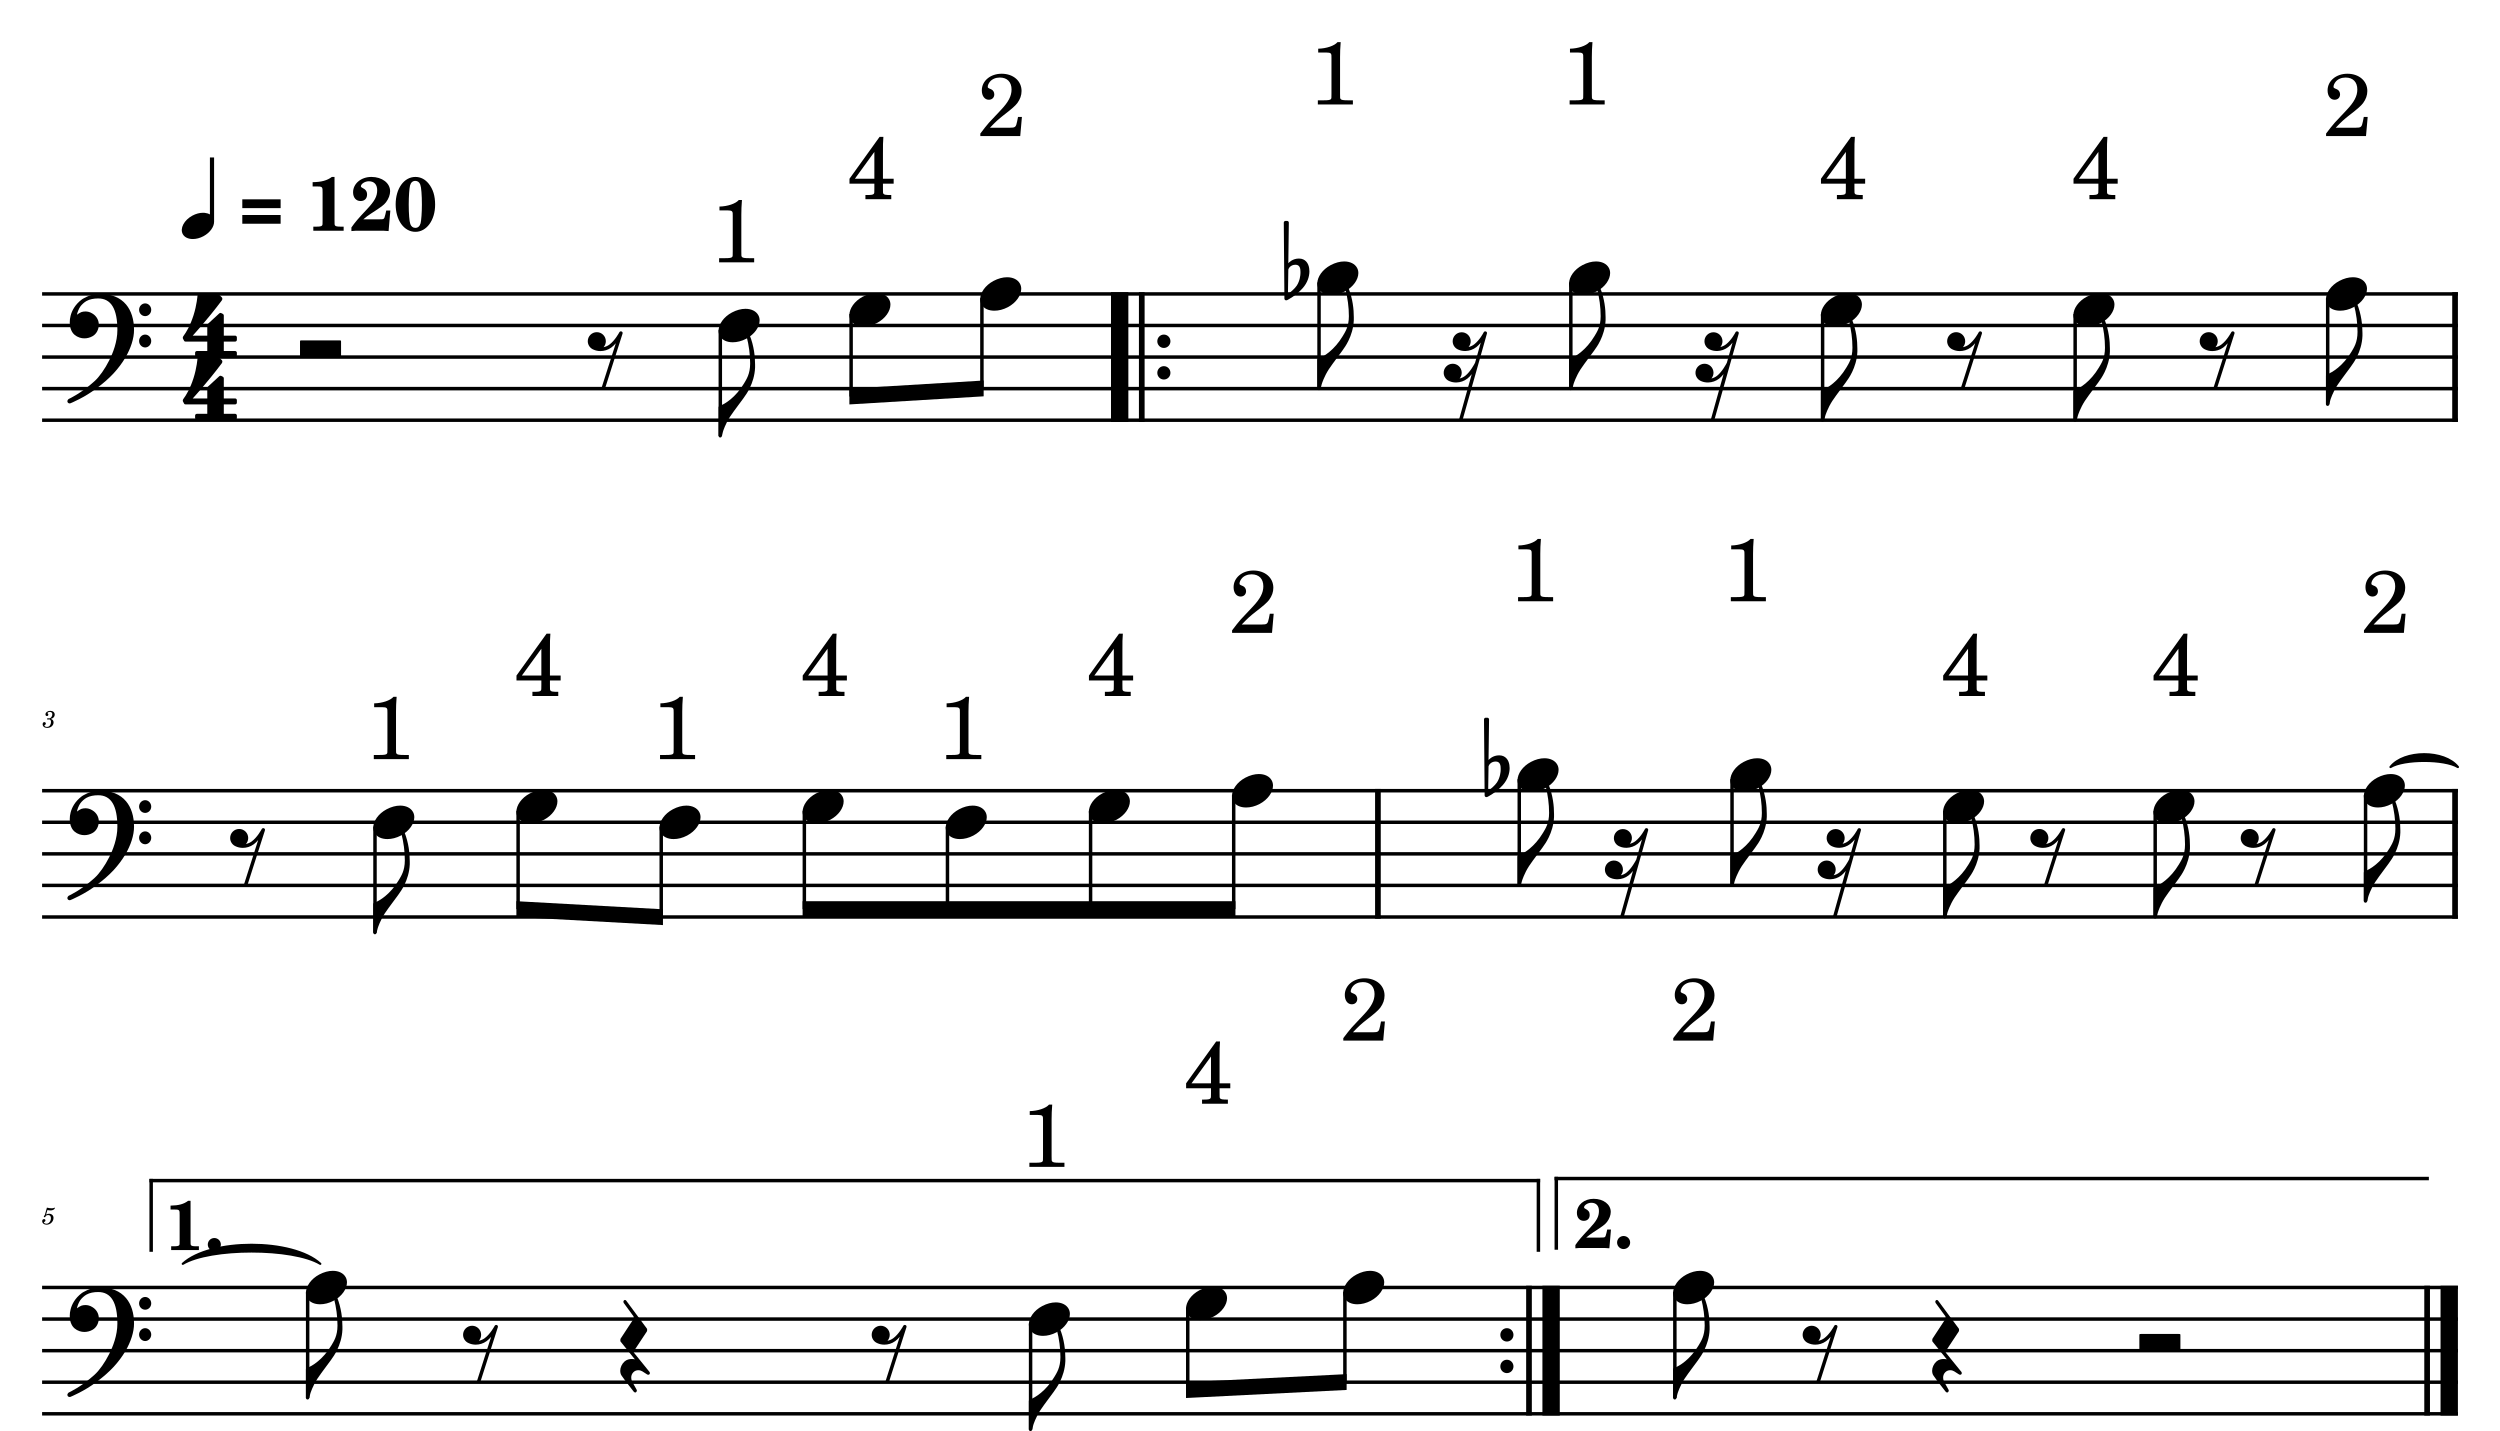 <?xml version="1.0" encoding="UTF-8" standalone="no"?>
<svg width="4208.47px" height="2409.45px" viewBox="0 0 4208.47 2409.45"
 xmlns="http://www.w3.org/2000/svg" xmlns:xlink="http://www.w3.org/1999/xlink" version="1.2" baseProfile="tiny">
<title>BONE</title>
<desc>Generated by MuseScore 3.6.2</desc>
<polyline class="StaffLines" fill="none" stroke="#000000" stroke-width="5.85" stroke-linejoin="bevel" points="70.866,494.764 4137.61,494.764"/>
<polyline class="StaffLines" fill="none" stroke="#000000" stroke-width="5.85" stroke-linejoin="bevel" points="70.866,547.913 4137.61,547.913"/>
<polyline class="StaffLines" fill="none" stroke="#000000" stroke-width="5.85" stroke-linejoin="bevel" points="70.866,601.063 4137.61,601.063"/>
<polyline class="StaffLines" fill="none" stroke="#000000" stroke-width="5.85" stroke-linejoin="bevel" points="70.866,654.212 4137.61,654.212"/>
<polyline class="StaffLines" fill="none" stroke="#000000" stroke-width="5.85" stroke-linejoin="bevel" points="70.866,707.362 4137.61,707.362"/>
<polyline class="StaffLines" fill="none" stroke="#000000" stroke-width="5.85" stroke-linejoin="bevel" points="70.866,1331.06 4137.61,1331.06"/>
<polyline class="StaffLines" fill="none" stroke="#000000" stroke-width="5.85" stroke-linejoin="bevel" points="70.866,1384.21 4137.61,1384.21"/>
<polyline class="StaffLines" fill="none" stroke="#000000" stroke-width="5.85" stroke-linejoin="bevel" points="70.866,1437.36 4137.61,1437.36"/>
<polyline class="StaffLines" fill="none" stroke="#000000" stroke-width="5.85" stroke-linejoin="bevel" points="70.866,1490.51 4137.61,1490.51"/>
<polyline class="StaffLines" fill="none" stroke="#000000" stroke-width="5.85" stroke-linejoin="bevel" points="70.866,1543.66 4137.61,1543.66"/>
<polyline class="StaffLines" fill="none" stroke="#000000" stroke-width="5.85" stroke-linejoin="bevel" points="70.866,2167.35 4137.61,2167.35"/>
<polyline class="StaffLines" fill="none" stroke="#000000" stroke-width="5.85" stroke-linejoin="bevel" points="70.866,2220.5 4137.61,2220.5"/>
<polyline class="StaffLines" fill="none" stroke="#000000" stroke-width="5.85" stroke-linejoin="bevel" points="70.866,2273.65 4137.61,2273.65"/>
<polyline class="StaffLines" fill="none" stroke="#000000" stroke-width="5.85" stroke-linejoin="bevel" points="70.866,2326.8 4137.61,2326.8"/>
<polyline class="StaffLines" fill="none" stroke="#000000" stroke-width="5.85" stroke-linejoin="bevel" points="70.866,2379.95 4137.61,2379.95"/>
<path class="MeasureNumber" d="M85.46,1210.2 C87.35,1209.6 88.1,1209.27 89.069,1208.63 C90.944,1207.4 92.1,1205.2 92.1,1202.96 C92.1,1199.16 89.069,1196.6 84.585,1196.6 C80.225,1196.6 76.538,1199.32 76.538,1202.6 C76.538,1204.24 77.538,1205.37 79.069,1205.37 C80.382,1205.37 81.35,1204.4 81.35,1203.09 C81.35,1202.4 81.147,1201.91 80.507,1201.29 C80.1,1200.91 79.944,1200.65 79.944,1200.37 C79.944,1199.4 81.944,1198.4 83.819,1198.4 C86.507,1198.4 88.1,1199.88 88.1,1202.37 C88.1,1205.91 85.585,1209.27 82.897,1209.27 C82.788,1209.27 82.428,1209.24 81.991,1209.2 C80.819,1209.12 80.819,1209.12 80.585,1209.12 C79.71,1209.12 79.225,1209.52 79.225,1210.24 C79.225,1210.88 79.663,1211.27 80.382,1211.27 C80.585,1211.27 80.866,1211.24 81.178,1211.2 C81.741,1211.09 82.35,1211.04 82.71,1211.04 C84.585,1211.04 85.866,1212.73 85.866,1215.2 C85.866,1217.12 85.428,1218.96 84.538,1220.48 C83.35,1222.63 81.507,1223.68 78.897,1223.68 C76.663,1223.68 74.741,1222.55 74.741,1221.27 C74.741,1220.84 74.913,1220.68 75.538,1220.4 C76.71,1219.88 77.178,1219.16 77.178,1218.09 C77.178,1216.68 76.069,1215.6 74.632,1215.6 C72.913,1215.6 71.788,1216.96 71.788,1219.04 C71.788,1222.91 74.741,1225.35 79.538,1225.35 C85.585,1225.35 90.178,1221.32 90.178,1215.96 C90.178,1214.52 89.741,1213.27 88.897,1212.27 C88.022,1211.24 87.225,1210.76 85.46,1210.2"/>
<path class="MeasureNumber" d="M75.35,2045.74 C74.1,2046.49 73.741,2046.97 73.741,2047.77 C73.741,2048.54 74.382,2049.1 75.178,2049.1 C76.225,2049.1 76.819,2048.33 76.944,2046.85 C78.178,2045.85 79.507,2045.41 81.1,2045.41 C84.069,2045.41 85.71,2047.25 85.71,2050.57 C85.71,2055.77 82.35,2060 78.225,2060 C75.866,2060 73.944,2058.9 73.944,2057.57 C73.944,2057.33 73.991,2057.25 74.178,2057.13 C75.225,2056.65 75.225,2056.65 75.507,2056.46 C76.147,2055.97 76.507,2055.25 76.507,2054.41 C76.507,2053.13 75.507,2052.18 74.1,2052.18 C72.35,2052.18 71.022,2053.65 71.022,2055.57 C71.022,2059.1 74.069,2061.65 78.35,2061.65 C84.819,2061.65 90.069,2056.49 90.069,2050.1 C90.069,2046.05 86.991,2043.21 82.632,2043.21 C80.897,2043.21 79.507,2043.57 77.585,2044.54 L79.819,2036.97 C81.944,2037.41 83.632,2037.61 85.069,2037.61 C87.71,2037.61 90.069,2036.77 91.382,2035.38 C92.069,2034.58 92.46,2033.9 92.46,2033.38 C92.46,2033.13 92.335,2032.9 92.178,2032.9 C92.069,2032.9 91.975,2032.94 91.741,2033.05 C90.428,2033.69 88.741,2034.05 87.178,2034.05 C84.788,2034.05 81.944,2033.66 78.991,2032.9 L75.35,2045.74 "/>
<path class="TieSegment" stroke="#000000" stroke-width="3.72" stroke-linecap="round" stroke-linejoin="round" fill-rule="evenodd" d="M4024.14,1291.19 C4046.83,1262.49 4114.91,1262.49 4137.61,1291.19 C4114.91,1277.38 4046.83,1277.38 4024.14,1291.19"/>
<path class="TieSegment" stroke="#000000" stroke-width="3.72" stroke-linecap="round" stroke-linejoin="round" fill-rule="evenodd" d="M307.697,2127.49 C353.989,2084.87 492.866,2084.87 539.158,2127.49 C492.866,2099.75 353.989,2099.75 307.697,2127.49"/>
<polyline class="BarLine" stroke="#000000" stroke-width="29.23" stroke-linejoin="bevel" points="1884.84,491.84 1884.84,710.285"/>
<polyline class="BarLine" stroke="#000000" stroke-width="9.57" stroke-linejoin="bevel" points="1922.04,491.84 1922.04,710.285"/>
<path class="BarLine" transform="matrix(2.126,0,0,2.126,1948.18,574.488)" d="M10.406,0 C10.406,-2.906 8.094,-5.297 5.203,-5.297 C2.297,-5.297 0,-2.906 0,0 C0,2.906 2.297,5.297 5.203,5.297 C8.094,5.297 10.406,2.906 10.406,0"/>
<path class="BarLine" transform="matrix(2.126,0,0,2.126,1948.18,627.638)" d="M10.406,0 C10.406,-2.906 8.094,-5.297 5.203,-5.297 C2.297,-5.297 0,-2.906 0,0 C0,2.906 2.297,5.297 5.203,5.297 C8.094,5.297 10.406,2.906 10.406,0"/>
<polyline class="BarLine" stroke="#000000" stroke-width="9.57" stroke-linejoin="bevel" points="4132.82,491.84 4132.82,710.285"/>
<polyline class="BarLine" stroke="#000000" stroke-width="9.57" stroke-linejoin="bevel" points="2319.57,1328.13 2319.57,1546.58"/>
<polyline class="BarLine" stroke="#000000" stroke-width="9.57" stroke-linejoin="bevel" points="4132.82,1328.13 4132.82,1546.58"/>
<path class="BarLine" transform="matrix(2.126,0,0,2.126,2525.63,2247.08)" d="M10.406,0 C10.406,-2.906 8.094,-5.297 5.203,-5.297 C2.297,-5.297 0,-2.906 0,0 C0,2.906 2.297,5.297 5.203,5.297 C8.094,5.297 10.406,2.906 10.406,0"/>
<path class="BarLine" transform="matrix(2.126,0,0,2.126,2525.63,2300.22)" d="M10.406,0 C10.406,-2.906 8.094,-5.297 5.203,-5.297 C2.297,-5.297 0,-2.906 0,0 C0,2.906 2.297,5.297 5.203,5.297 C8.094,5.297 10.406,2.906 10.406,0"/>
<polyline class="BarLine" stroke="#000000" stroke-width="9.57" stroke-linejoin="bevel" points="2573.89,2164.43 2573.89,2382.87"/>
<polyline class="BarLine" stroke="#000000" stroke-width="29.23" stroke-linejoin="bevel" points="2611.1,2164.43 2611.1,2382.87"/>
<polyline class="BarLine" stroke="#000000" stroke-width="9.57" stroke-linejoin="bevel" points="4085.79,2164.43 4085.79,2382.87"/>
<polyline class="BarLine" stroke="#000000" stroke-width="29.23" stroke-linejoin="bevel" points="4122.99,2164.43 4122.99,2382.87"/>
<path class="Accidental" transform="matrix(2.126,0,0,2.126,2161.1,468.189)" d="M20.094,-7.906 C19.5,-11.797 17.094,-15.5 12,-15.5 C7,-15.5 4.094,-12.406 3.594,-11.797 L4,-43.906 C4,-44.703 3.406,-45.297 2.594,-45.297 L1.406,-45.297 C0.594,-45.297 0,-44.703 0,-43.906 L0.5,16.203 C0.5,17 1.094,17.594 1.906,17.594 C2.094,17.594 2.5,17.5 2.703,17.406 C3.094,17.203 9.594,14 15,7.906 C18.797,3.594 20.297,-1.297 20.297,-5.406 C20.297,-6.297 20.203,-7.094 20.094,-7.906 M13.203,-4 C13.203,-2.5 12.797,2.094 10.297,5.906 C8.594,8.5 5.203,11.203 3.297,12.703 L3.594,-6.797 C3.797,-7.703 5.297,-10.594 9.297,-10.594 C12.906,-10.594 13.203,-7.203 13.203,-5.094 L13.203,-4 "/>
<path class="Accidental" transform="matrix(2.126,0,0,2.126,2498.15,1304.48)" d="M20.094,-7.906 C19.5,-11.797 17.094,-15.5 12,-15.5 C7,-15.5 4.094,-12.406 3.594,-11.797 L4,-43.906 C4,-44.703 3.406,-45.297 2.594,-45.297 L1.406,-45.297 C0.594,-45.297 0,-44.703 0,-43.906 L0.5,16.203 C0.5,17 1.094,17.594 1.906,17.594 C2.094,17.594 2.5,17.5 2.703,17.406 C3.094,17.203 9.594,14 15,7.906 C18.797,3.594 20.297,-1.297 20.297,-5.406 C20.297,-6.297 20.203,-7.094 20.094,-7.906 M13.203,-4 C13.203,-2.5 12.797,2.094 10.297,5.906 C8.594,8.5 5.203,11.203 3.297,12.703 L3.594,-6.797 C3.797,-7.703 5.297,-10.594 9.297,-10.594 C12.906,-10.594 13.203,-7.203 13.203,-5.094 L13.203,-4 "/>
<polyline class="Stem" stroke="#000000" stroke-width="5.85" stroke-linejoin="bevel" points="1212.57,555.057 1212.57,733.937"/>
<polyline class="Stem" stroke="#000000" stroke-width="5.85" stroke-linejoin="bevel" points="1432.76,528.482 1432.76,667.5"/>
<polyline class="Stem" stroke="#000000" stroke-width="5.85" stroke-linejoin="bevel" points="1652.95,501.907 1652.95,654.212"/>
<polyline class="Stem" stroke="#000000" stroke-width="5.85" stroke-linejoin="bevel" points="2220.46,475.332 2220.46,654.212"/>
<polyline class="Stem" stroke="#000000" stroke-width="5.85" stroke-linejoin="bevel" points="2644.31,475.332 2644.31,654.212"/>
<polyline class="Stem" stroke="#000000" stroke-width="5.85" stroke-linejoin="bevel" points="3068.16,528.482 3068.16,707.362"/>
<polyline class="Stem" stroke="#000000" stroke-width="5.85" stroke-linejoin="bevel" points="3493.28,528.482 3493.28,707.362"/>
<polyline class="Stem" stroke="#000000" stroke-width="5.85" stroke-linejoin="bevel" points="3918.4,501.907 3918.4,680.787"/>
<polyline class="Stem" stroke="#000000" stroke-width="5.85" stroke-linejoin="bevel" points="631.266,1391.35 631.266,1570.23"/>
<polyline class="Stem" stroke="#000000" stroke-width="5.85" stroke-linejoin="bevel" points="872.186,1364.78 872.186,1530.37"/>
<polyline class="Stem" stroke="#000000" stroke-width="5.85" stroke-linejoin="bevel" points="1113.11,1391.35 1113.11,1543.66"/>
<polyline class="Stem" stroke="#000000" stroke-width="5.85" stroke-linejoin="bevel" points="1354.03,1364.78 1354.03,1530.37"/>
<polyline class="Stem" stroke="#000000" stroke-width="5.85" stroke-linejoin="bevel" points="1594.95,1391.35 1594.95,1530.37"/>
<polyline class="Stem" stroke="#000000" stroke-width="5.85" stroke-linejoin="bevel" points="1835.87,1364.78 1835.87,1530.37"/>
<polyline class="Stem" stroke="#000000" stroke-width="5.85" stroke-linejoin="bevel" points="2076.79,1338.2 2076.79,1530.37"/>
<polyline class="Stem" stroke="#000000" stroke-width="5.85" stroke-linejoin="bevel" points="2557.51,1311.63 2557.51,1490.51"/>
<polyline class="Stem" stroke="#000000" stroke-width="5.85" stroke-linejoin="bevel" points="2915.69,1311.63 2915.69,1490.51"/>
<polyline class="Stem" stroke="#000000" stroke-width="5.85" stroke-linejoin="bevel" points="3273.86,1364.78 3273.86,1543.66"/>
<polyline class="Stem" stroke="#000000" stroke-width="5.85" stroke-linejoin="bevel" points="3628.01,1364.78 3628.01,1543.66"/>
<polyline class="Stem" stroke="#000000" stroke-width="5.85" stroke-linejoin="bevel" points="3982.16,1338.2 3982.16,1517.08"/>
<polyline class="Stem" stroke="#000000" stroke-width="5.85" stroke-linejoin="bevel" points="517.904,2174.49 517.904,2353.37"/>
<polyline class="Stem" stroke="#000000" stroke-width="5.85" stroke-linejoin="bevel" points="1734.88,2227.64 1734.88,2406.52"/>
<polyline class="Stem" stroke="#000000" stroke-width="5.85" stroke-linejoin="bevel" points="1999.44,2201.07 1999.44,2340.09"/>
<polyline class="Stem" stroke="#000000" stroke-width="5.85" stroke-linejoin="bevel" points="2264,2174.49 2264,2326.8"/>
<polyline class="Stem" stroke="#000000" stroke-width="5.85" stroke-linejoin="bevel" points="2819.43,2174.49 2819.43,2353.37"/>
<path class="Note" transform="matrix(2.126,0,0,2.126,1209.64,547.913)" d="M31.5,-8.094 C29.703,-11.406 25.906,-13.203 21.297,-13.203 C17.906,-13.203 14.203,-12.203 10.594,-10.297 C4,-6.797 0,-0.906 0,4.203 C0,5.594 0.297,7 1,8.297 C2.797,11.594 6.594,13.297 11.203,13.297 C14.594,13.297 18.297,12.406 21.906,10.5 C28.5,7 32.5,1.094 32.5,-4 C32.5,-5.406 32.203,-6.797 31.5,-8.094"/>
<path class="Note" transform="matrix(2.126,0,0,2.126,1429.84,521.338)" d="M31.5,-8.094 C29.703,-11.406 25.906,-13.203 21.297,-13.203 C17.906,-13.203 14.203,-12.203 10.594,-10.297 C4,-6.797 0,-0.906 0,4.203 C0,5.594 0.297,7 1,8.297 C2.797,11.594 6.594,13.297 11.203,13.297 C14.594,13.297 18.297,12.406 21.906,10.5 C28.5,7 32.5,1.094 32.5,-4 C32.5,-5.406 32.203,-6.797 31.5,-8.094"/>
<path class="Note" transform="matrix(2.126,0,0,2.126,1650.03,494.764)" d="M31.5,-8.094 C29.703,-11.406 25.906,-13.203 21.297,-13.203 C17.906,-13.203 14.203,-12.203 10.594,-10.297 C4,-6.797 0,-0.906 0,4.203 C0,5.594 0.297,7 1,8.297 C2.797,11.594 6.594,13.297 11.203,13.297 C14.594,13.297 18.297,12.406 21.906,10.5 C28.5,7 32.5,1.094 32.5,-4 C32.5,-5.406 32.203,-6.797 31.5,-8.094"/>
<path class="Note" transform="matrix(2.126,0,0,2.126,2217.54,468.189)" d="M31.5,-8.094 C29.703,-11.406 25.906,-13.203 21.297,-13.203 C17.906,-13.203 14.203,-12.203 10.594,-10.297 C4,-6.797 0,-0.906 0,4.203 C0,5.594 0.297,7 1,8.297 C2.797,11.594 6.594,13.297 11.203,13.297 C14.594,13.297 18.297,12.406 21.906,10.5 C28.5,7 32.5,1.094 32.5,-4 C32.5,-5.406 32.203,-6.797 31.5,-8.094"/>
<path class="Note" transform="matrix(2.126,0,0,2.126,2641.38,468.189)" d="M31.5,-8.094 C29.703,-11.406 25.906,-13.203 21.297,-13.203 C17.906,-13.203 14.203,-12.203 10.594,-10.297 C4,-6.797 0,-0.906 0,4.203 C0,5.594 0.297,7 1,8.297 C2.797,11.594 6.594,13.297 11.203,13.297 C14.594,13.297 18.297,12.406 21.906,10.5 C28.5,7 32.5,1.094 32.5,-4 C32.5,-5.406 32.203,-6.797 31.5,-8.094"/>
<path class="Note" transform="matrix(2.126,0,0,2.126,3065.23,521.338)" d="M31.5,-8.094 C29.703,-11.406 25.906,-13.203 21.297,-13.203 C17.906,-13.203 14.203,-12.203 10.594,-10.297 C4,-6.797 0,-0.906 0,4.203 C0,5.594 0.297,7 1,8.297 C2.797,11.594 6.594,13.297 11.203,13.297 C14.594,13.297 18.297,12.406 21.906,10.5 C28.5,7 32.5,1.094 32.5,-4 C32.5,-5.406 32.203,-6.797 31.5,-8.094"/>
<path class="Note" transform="matrix(2.126,0,0,2.126,3490.35,521.338)" d="M31.5,-8.094 C29.703,-11.406 25.906,-13.203 21.297,-13.203 C17.906,-13.203 14.203,-12.203 10.594,-10.297 C4,-6.797 0,-0.906 0,4.203 C0,5.594 0.297,7 1,8.297 C2.797,11.594 6.594,13.297 11.203,13.297 C14.594,13.297 18.297,12.406 21.906,10.5 C28.5,7 32.5,1.094 32.5,-4 C32.5,-5.406 32.203,-6.797 31.5,-8.094"/>
<path class="Note" transform="matrix(2.126,0,0,2.126,3915.48,494.764)" d="M31.5,-8.094 C29.703,-11.406 25.906,-13.203 21.297,-13.203 C17.906,-13.203 14.203,-12.203 10.594,-10.297 C4,-6.797 0,-0.906 0,4.203 C0,5.594 0.297,7 1,8.297 C2.797,11.594 6.594,13.297 11.203,13.297 C14.594,13.297 18.297,12.406 21.906,10.5 C28.5,7 32.5,1.094 32.5,-4 C32.5,-5.406 32.203,-6.797 31.5,-8.094"/>
<path class="Note" transform="matrix(2.126,0,0,2.126,628.342,1384.21)" d="M31.5,-8.094 C29.703,-11.406 25.906,-13.203 21.297,-13.203 C17.906,-13.203 14.203,-12.203 10.594,-10.297 C4,-6.797 0,-0.906 0,4.203 C0,5.594 0.297,7 1,8.297 C2.797,11.594 6.594,13.297 11.203,13.297 C14.594,13.297 18.297,12.406 21.906,10.5 C28.5,7 32.5,1.094 32.5,-4 C32.5,-5.406 32.203,-6.797 31.5,-8.094"/>
<path class="Note" transform="matrix(2.126,0,0,2.126,869.263,1357.63)" d="M31.5,-8.094 C29.703,-11.406 25.906,-13.203 21.297,-13.203 C17.906,-13.203 14.203,-12.203 10.594,-10.297 C4,-6.797 0,-0.906 0,4.203 C0,5.594 0.297,7 1,8.297 C2.797,11.594 6.594,13.297 11.203,13.297 C14.594,13.297 18.297,12.406 21.906,10.5 C28.5,7 32.5,1.094 32.5,-4 C32.5,-5.406 32.203,-6.797 31.5,-8.094"/>
<path class="Note" transform="matrix(2.126,0,0,2.126,1110.18,1384.21)" d="M31.5,-8.094 C29.703,-11.406 25.906,-13.203 21.297,-13.203 C17.906,-13.203 14.203,-12.203 10.594,-10.297 C4,-6.797 0,-0.906 0,4.203 C0,5.594 0.297,7 1,8.297 C2.797,11.594 6.594,13.297 11.203,13.297 C14.594,13.297 18.297,12.406 21.906,10.5 C28.5,7 32.5,1.094 32.5,-4 C32.5,-5.406 32.203,-6.797 31.5,-8.094"/>
<path class="Note" transform="matrix(2.126,0,0,2.126,1351.1,1357.63)" d="M31.5,-8.094 C29.703,-11.406 25.906,-13.203 21.297,-13.203 C17.906,-13.203 14.203,-12.203 10.594,-10.297 C4,-6.797 0,-0.906 0,4.203 C0,5.594 0.297,7 1,8.297 C2.797,11.594 6.594,13.297 11.203,13.297 C14.594,13.297 18.297,12.406 21.906,10.5 C28.5,7 32.5,1.094 32.5,-4 C32.5,-5.406 32.203,-6.797 31.5,-8.094"/>
<path class="Note" transform="matrix(2.126,0,0,2.126,1592.02,1384.21)" d="M31.5,-8.094 C29.703,-11.406 25.906,-13.203 21.297,-13.203 C17.906,-13.203 14.203,-12.203 10.594,-10.297 C4,-6.797 0,-0.906 0,4.203 C0,5.594 0.297,7 1,8.297 C2.797,11.594 6.594,13.297 11.203,13.297 C14.594,13.297 18.297,12.406 21.906,10.5 C28.5,7 32.5,1.094 32.5,-4 C32.5,-5.406 32.203,-6.797 31.5,-8.094"/>
<path class="Note" transform="matrix(2.126,0,0,2.126,1832.95,1357.63)" d="M31.5,-8.094 C29.703,-11.406 25.906,-13.203 21.297,-13.203 C17.906,-13.203 14.203,-12.203 10.594,-10.297 C4,-6.797 0,-0.906 0,4.203 C0,5.594 0.297,7 1,8.297 C2.797,11.594 6.594,13.297 11.203,13.297 C14.594,13.297 18.297,12.406 21.906,10.5 C28.5,7 32.5,1.094 32.5,-4 C32.5,-5.406 32.203,-6.797 31.5,-8.094"/>
<path class="Note" transform="matrix(2.126,0,0,2.126,2073.87,1331.06)" d="M31.5,-8.094 C29.703,-11.406 25.906,-13.203 21.297,-13.203 C17.906,-13.203 14.203,-12.203 10.594,-10.297 C4,-6.797 0,-0.906 0,4.203 C0,5.594 0.297,7 1,8.297 C2.797,11.594 6.594,13.297 11.203,13.297 C14.594,13.297 18.297,12.406 21.906,10.5 C28.5,7 32.5,1.094 32.5,-4 C32.5,-5.406 32.203,-6.797 31.5,-8.094"/>
<path class="Note" transform="matrix(2.126,0,0,2.126,2554.59,1304.48)" d="M31.5,-8.094 C29.703,-11.406 25.906,-13.203 21.297,-13.203 C17.906,-13.203 14.203,-12.203 10.594,-10.297 C4,-6.797 0,-0.906 0,4.203 C0,5.594 0.297,7 1,8.297 C2.797,11.594 6.594,13.297 11.203,13.297 C14.594,13.297 18.297,12.406 21.906,10.5 C28.5,7 32.5,1.094 32.5,-4 C32.5,-5.406 32.203,-6.797 31.5,-8.094"/>
<path class="Note" transform="matrix(2.126,0,0,2.126,2912.76,1304.48)" d="M31.5,-8.094 C29.703,-11.406 25.906,-13.203 21.297,-13.203 C17.906,-13.203 14.203,-12.203 10.594,-10.297 C4,-6.797 0,-0.906 0,4.203 C0,5.594 0.297,7 1,8.297 C2.797,11.594 6.594,13.297 11.203,13.297 C14.594,13.297 18.297,12.406 21.906,10.5 C28.5,7 32.5,1.094 32.5,-4 C32.5,-5.406 32.203,-6.797 31.5,-8.094"/>
<path class="Note" transform="matrix(2.126,0,0,2.126,3270.93,1357.63)" d="M31.5,-8.094 C29.703,-11.406 25.906,-13.203 21.297,-13.203 C17.906,-13.203 14.203,-12.203 10.594,-10.297 C4,-6.797 0,-0.906 0,4.203 C0,5.594 0.297,7 1,8.297 C2.797,11.594 6.594,13.297 11.203,13.297 C14.594,13.297 18.297,12.406 21.906,10.5 C28.5,7 32.5,1.094 32.5,-4 C32.5,-5.406 32.203,-6.797 31.5,-8.094"/>
<path class="Note" transform="matrix(2.126,0,0,2.126,3625.09,1357.63)" d="M31.5,-8.094 C29.703,-11.406 25.906,-13.203 21.297,-13.203 C17.906,-13.203 14.203,-12.203 10.594,-10.297 C4,-6.797 0,-0.906 0,4.203 C0,5.594 0.297,7 1,8.297 C2.797,11.594 6.594,13.297 11.203,13.297 C14.594,13.297 18.297,12.406 21.906,10.5 C28.5,7 32.5,1.094 32.5,-4 C32.5,-5.406 32.203,-6.797 31.5,-8.094"/>
<path class="Note" transform="matrix(2.126,0,0,2.126,3979.24,1331.06)" d="M31.5,-8.094 C29.703,-11.406 25.906,-13.203 21.297,-13.203 C17.906,-13.203 14.203,-12.203 10.594,-10.297 C4,-6.797 0,-0.906 0,4.203 C0,5.594 0.297,7 1,8.297 C2.797,11.594 6.594,13.297 11.203,13.297 C14.594,13.297 18.297,12.406 21.906,10.5 C28.5,7 32.5,1.094 32.5,-4 C32.5,-5.406 32.203,-6.797 31.5,-8.094"/>
<path class="Note" transform="matrix(2.126,0,0,2.126,514.981,2167.35)" d="M31.5,-8.094 C29.703,-11.406 25.906,-13.203 21.297,-13.203 C17.906,-13.203 14.203,-12.203 10.594,-10.297 C4,-6.797 0,-0.906 0,4.203 C0,5.594 0.297,7 1,8.297 C2.797,11.594 6.594,13.297 11.203,13.297 C14.594,13.297 18.297,12.406 21.906,10.5 C28.5,7 32.5,1.094 32.5,-4 C32.5,-5.406 32.203,-6.797 31.5,-8.094"/>
<path class="Note" transform="matrix(2.126,0,0,2.126,1731.95,2220.5)" d="M31.5,-8.094 C29.703,-11.406 25.906,-13.203 21.297,-13.203 C17.906,-13.203 14.203,-12.203 10.594,-10.297 C4,-6.797 0,-0.906 0,4.203 C0,5.594 0.297,7 1,8.297 C2.797,11.594 6.594,13.297 11.203,13.297 C14.594,13.297 18.297,12.406 21.906,10.5 C28.5,7 32.5,1.094 32.5,-4 C32.5,-5.406 32.203,-6.797 31.5,-8.094"/>
<path class="Note" transform="matrix(2.126,0,0,2.126,1996.51,2193.93)" d="M31.5,-8.094 C29.703,-11.406 25.906,-13.203 21.297,-13.203 C17.906,-13.203 14.203,-12.203 10.594,-10.297 C4,-6.797 0,-0.906 0,4.203 C0,5.594 0.297,7 1,8.297 C2.797,11.594 6.594,13.297 11.203,13.297 C14.594,13.297 18.297,12.406 21.906,10.5 C28.5,7 32.5,1.094 32.5,-4 C32.5,-5.406 32.203,-6.797 31.5,-8.094"/>
<path class="Note" transform="matrix(2.126,0,0,2.126,2261.07,2167.35)" d="M31.5,-8.094 C29.703,-11.406 25.906,-13.203 21.297,-13.203 C17.906,-13.203 14.203,-12.203 10.594,-10.297 C4,-6.797 0,-0.906 0,4.203 C0,5.594 0.297,7 1,8.297 C2.797,11.594 6.594,13.297 11.203,13.297 C14.594,13.297 18.297,12.406 21.906,10.5 C28.5,7 32.5,1.094 32.5,-4 C32.5,-5.406 32.203,-6.797 31.5,-8.094"/>
<path class="Note" transform="matrix(2.126,0,0,2.126,2816.51,2167.35)" d="M31.5,-8.094 C29.703,-11.406 25.906,-13.203 21.297,-13.203 C17.906,-13.203 14.203,-12.203 10.594,-10.297 C4,-6.797 0,-0.906 0,4.203 C0,5.594 0.297,7 1,8.297 C2.797,11.594 6.594,13.297 11.203,13.297 C14.594,13.297 18.297,12.406 21.906,10.5 C28.5,7 32.5,1.094 32.5,-4 C32.5,-5.406 32.203,-6.797 31.5,-8.094"/>
<path class="Clef" transform="matrix(2.126,0,0,2.126,113.386,547.913)" d="M25.406,-25.094 C17.797,-25.094 11.703,-20.703 11.594,-20.703 C5.797,-16.406 3.5,-11.297 2.594,-7.797 C2.094,-6 1.906,-4.203 1.906,-2.5 C1.906,-0.094 2.297,2.094 3.203,4 C4.406,6.703 6.703,8.594 9.703,9.594 C10.906,10 12.203,10.203 13.5,10.203 C15.703,10.203 18,9.594 19.906,8.5 C23,6.797 24.906,3.203 24.906,-0.703 C24.906,-4.203 23.094,-7.406 20.094,-9.297 C18,-10.703 16,-11.094 14.297,-11.094 C13.094,-11.094 12,-10.906 11.094,-10.594 C10.094,-10.203 8.406,-9.203 7.594,-8.5 C7.906,-10.406 9.094,-13.297 10.203,-14.906 C11.297,-16.5 13.5,-18.5 15.203,-19.406 C17.703,-20.797 20.906,-21.406 24.406,-21.406 C34.609,-21.406 39.609,-13.203 39.609,3.594 C39.609,12.906 36.109,21.797 33.109,27.703 C29.797,34.297 25.406,40.609 21.5,44.109 C11.094,53.609 1.297,58.109 1.203,58.109 C1.203,58.109 -0.297,59 0.094,60.5 C0.406,61.5 1.297,61.703 1.906,61.703 C2,61.703 2.297,61.609 2.406,61.609 C2.5,61.609 13.906,56.906 23,49.797 C28.109,46.109 32.703,42.109 36.703,37.797 C40.297,33.906 43.406,29.703 45.906,25.5 C50.297,18 52.797,10.203 52.797,3.5 C52.797,-4.797 50.609,-11.703 46.5,-16.594 C41.797,-22.203 34.703,-25.094 25.406,-25.094 M56.797,-12.406 C56.797,-9.594 59,-7.406 61.609,-7.406 C64.203,-7.406 66.406,-9.594 66.406,-12.406 C66.406,-15.203 64.203,-17.5 61.609,-17.5 C59,-17.5 56.797,-15.203 56.797,-12.406 M56.797,12.297 C56.797,15.094 59,17.406 61.609,17.406 C64.203,17.406 66.406,15.094 66.406,12.297 C66.406,9.5 64.203,7.203 61.609,7.203 C59,7.203 56.797,9.5 56.797,12.297"/>
<path class="Clef" transform="matrix(2.126,0,0,2.126,113.386,1384.21)" d="M25.406,-25.094 C17.797,-25.094 11.703,-20.703 11.594,-20.703 C5.797,-16.406 3.5,-11.297 2.594,-7.797 C2.094,-6 1.906,-4.203 1.906,-2.5 C1.906,-0.094 2.297,2.094 3.203,4 C4.406,6.703 6.703,8.594 9.703,9.594 C10.906,10 12.203,10.203 13.5,10.203 C15.703,10.203 18,9.594 19.906,8.5 C23,6.797 24.906,3.203 24.906,-0.703 C24.906,-4.203 23.094,-7.406 20.094,-9.297 C18,-10.703 16,-11.094 14.297,-11.094 C13.094,-11.094 12,-10.906 11.094,-10.594 C10.094,-10.203 8.406,-9.203 7.594,-8.5 C7.906,-10.406 9.094,-13.297 10.203,-14.906 C11.297,-16.5 13.5,-18.5 15.203,-19.406 C17.703,-20.797 20.906,-21.406 24.406,-21.406 C34.609,-21.406 39.609,-13.203 39.609,3.594 C39.609,12.906 36.109,21.797 33.109,27.703 C29.797,34.297 25.406,40.609 21.5,44.109 C11.094,53.609 1.297,58.109 1.203,58.109 C1.203,58.109 -0.297,59 0.094,60.5 C0.406,61.5 1.297,61.703 1.906,61.703 C2,61.703 2.297,61.609 2.406,61.609 C2.5,61.609 13.906,56.906 23,49.797 C28.109,46.109 32.703,42.109 36.703,37.797 C40.297,33.906 43.406,29.703 45.906,25.5 C50.297,18 52.797,10.203 52.797,3.5 C52.797,-4.797 50.609,-11.703 46.5,-16.594 C41.797,-22.203 34.703,-25.094 25.406,-25.094 M56.797,-12.406 C56.797,-9.594 59,-7.406 61.609,-7.406 C64.203,-7.406 66.406,-9.594 66.406,-12.406 C66.406,-15.203 64.203,-17.5 61.609,-17.5 C59,-17.5 56.797,-15.203 56.797,-12.406 M56.797,12.297 C56.797,15.094 59,17.406 61.609,17.406 C64.203,17.406 66.406,15.094 66.406,12.297 C66.406,9.5 64.203,7.203 61.609,7.203 C59,7.203 56.797,9.5 56.797,12.297"/>
<path class="Clef" transform="matrix(2.126,0,0,2.126,113.386,2220.5)" d="M25.406,-25.094 C17.797,-25.094 11.703,-20.703 11.594,-20.703 C5.797,-16.406 3.5,-11.297 2.594,-7.797 C2.094,-6 1.906,-4.203 1.906,-2.5 C1.906,-0.094 2.297,2.094 3.203,4 C4.406,6.703 6.703,8.594 9.703,9.594 C10.906,10 12.203,10.203 13.5,10.203 C15.703,10.203 18,9.594 19.906,8.5 C23,6.797 24.906,3.203 24.906,-0.703 C24.906,-4.203 23.094,-7.406 20.094,-9.297 C18,-10.703 16,-11.094 14.297,-11.094 C13.094,-11.094 12,-10.906 11.094,-10.594 C10.094,-10.203 8.406,-9.203 7.594,-8.5 C7.906,-10.406 9.094,-13.297 10.203,-14.906 C11.297,-16.5 13.5,-18.5 15.203,-19.406 C17.703,-20.797 20.906,-21.406 24.406,-21.406 C34.609,-21.406 39.609,-13.203 39.609,3.594 C39.609,12.906 36.109,21.797 33.109,27.703 C29.797,34.297 25.406,40.609 21.5,44.109 C11.094,53.609 1.297,58.109 1.203,58.109 C1.203,58.109 -0.297,59 0.094,60.5 C0.406,61.5 1.297,61.703 1.906,61.703 C2,61.703 2.297,61.609 2.406,61.609 C2.5,61.609 13.906,56.906 23,49.797 C28.109,46.109 32.703,42.109 36.703,37.797 C40.297,33.906 43.406,29.703 45.906,25.5 C50.297,18 52.797,10.203 52.797,3.5 C52.797,-4.797 50.609,-11.703 46.5,-16.594 C41.797,-22.203 34.703,-25.094 25.406,-25.094 M56.797,-12.406 C56.797,-9.594 59,-7.406 61.609,-7.406 C64.203,-7.406 66.406,-9.594 66.406,-12.406 C66.406,-15.203 64.203,-17.5 61.609,-17.5 C59,-17.5 56.797,-15.203 56.797,-12.406 M56.797,12.297 C56.797,15.094 59,17.406 61.609,17.406 C64.203,17.406 66.406,15.094 66.406,12.297 C66.406,9.5 64.203,7.203 61.609,7.203 C59,7.203 56.797,9.5 56.797,12.297"/>
<path class="TimeSig" transform="matrix(2.126,0,0,2.126,304.774,548.196)" d="M3.594,12.625 L20.766,12.625 L20.766,20.078 L12.547,20.078 C11.766,20.078 11.125,20.703 11.125,21.484 L11.125,23.391 C11.125,24.172 11.766,24.797 12.547,24.797 L42.797,24.797 C43.578,24.797 44.203,24.172 44.203,23.391 L44.203,21.484 C44.203,20.703 43.578,20.078 42.797,20.078 L33.859,20.078 L33.859,12.625 L42.797,12.625 C43.578,12.625 44.203,12 44.203,11.219 L44.203,9.312 C44.203,8.531 43.578,7.906 42.797,7.906 L33.859,7.906 L33.859,-8.062 C33.859,-8.594 33.547,-9.078 33.078,-9.312 L31.859,-9.922 C31.328,-10.172 30.703,-10.078 30.266,-9.688 L21.219,-1.375 C20.938,-1.094 20.766,-0.734 20.766,-0.328 L20.766,7.906 L9.25,7.906 C9.25,7.906 20.375,-4.125 32.219,-19.891 C33.078,-21.047 32.578,-22.094 32.391,-22.281 L30.219,-24.484 C29.953,-24.75 29.594,-24.906 29.219,-24.906 C28.625,-24.906 15.062,-24.875 14.344,-24.906 C13.625,-24.922 13.094,-24.297 13.016,-23.688 C13.016,-23.688 12.484,-16.328 9.875,-8.188 C7.281,-0.078 4.344,4.906 1.688,8.531 C1.688,8.531 1.141,9.516 1.5,10.266 C1.844,11.016 2.484,12.094 2.484,12.094 C2.484,12.094 2.734,12.625 3.594,12.625"/>
<path class="TimeSig" transform="matrix(2.126,0,0,2.126,304.774,653.93)" d="M3.594,12.625 L20.766,12.625 L20.766,20.078 L12.547,20.078 C11.766,20.078 11.125,20.703 11.125,21.484 L11.125,23.391 C11.125,24.172 11.766,24.797 12.547,24.797 L42.797,24.797 C43.578,24.797 44.203,24.172 44.203,23.391 L44.203,21.484 C44.203,20.703 43.578,20.078 42.797,20.078 L33.859,20.078 L33.859,12.625 L42.797,12.625 C43.578,12.625 44.203,12 44.203,11.219 L44.203,9.312 C44.203,8.531 43.578,7.906 42.797,7.906 L33.859,7.906 L33.859,-8.062 C33.859,-8.594 33.547,-9.078 33.078,-9.312 L31.859,-9.922 C31.328,-10.172 30.703,-10.078 30.266,-9.688 L21.219,-1.375 C20.938,-1.094 20.766,-0.734 20.766,-0.328 L20.766,7.906 L9.25,7.906 C9.25,7.906 20.375,-4.125 32.219,-19.891 C33.078,-21.047 32.578,-22.094 32.391,-22.281 L30.219,-24.484 C29.953,-24.75 29.594,-24.906 29.219,-24.906 C28.625,-24.906 15.062,-24.875 14.344,-24.906 C13.625,-24.922 13.094,-24.297 13.016,-23.688 C13.016,-23.688 12.484,-16.328 9.875,-8.188 C7.281,-0.078 4.344,4.906 1.688,8.531 C1.688,8.531 1.141,9.516 1.5,10.266 C1.844,11.016 2.484,12.094 2.484,12.094 C2.484,12.094 2.734,12.625 3.594,12.625"/>
<path class="Rest" transform="matrix(2.126,0,0,2.126,505.032,601.063)" d="M0,-11.797 L0,-1 C0,0.406 0,0.406 1.406,0.406 L31.109,0.406 C32.5,0.406 32.5,0.406 32.5,-1 L32.5,-11.797 C32.5,-13.203 32.5,-13.203 31.109,-13.203 L1.406,-13.203 C0,-13.203 0,-13.203 0,-11.797"/>
<path class="Rest" transform="matrix(2.126,0,0,2.126,989.453,601.063)" d="M26.734,-20.266 C25.984,-20.547 25.312,-20.203 24.984,-19.594 C24.656,-18.984 21.469,-13.062 17.047,-9.797 C15.656,-8.781 14.062,-8.141 12.5,-7.812 C13.625,-9.062 14.297,-10.734 14.297,-12.547 C14.297,-16.5 11.094,-19.703 7.156,-19.703 C3.203,-19.703 0,-16.5 0,-12.547 C0,-9.547 1.875,-6.953 4.516,-5.906 C6.047,-5.188 7.953,-4.734 10,-4.734 C12.844,-4.734 15.953,-5.562 18.672,-7.562 C19.938,-8.484 21.125,-9.688 22.203,-10.938 L10.812,24.688 L13.453,25.547 L27.531,-18.547 C27.766,-19.281 27.469,-19.969 26.734,-20.266"/>
<path class="Rest" transform="matrix(2.126,0,0,2.126,2430.1,601.063)" d="M33.469,-20.266 C32.719,-20.531 32.047,-20.172 31.734,-19.547 C31.438,-18.938 28.609,-13.5 24.297,-10.094 C22.953,-9.031 21.391,-8.344 19.828,-7.953 C20.906,-9.266 21.531,-10.938 21.469,-12.75 C21.328,-16.688 18.031,-19.766 14.094,-19.625 C10.156,-19.484 7.062,-16.188 7.203,-12.25 C7.312,-9.234 9.266,-6.734 11.938,-5.781 C13.5,-5.094 15.406,-4.734 17.453,-4.797 C20.297,-4.906 23.375,-5.844 26.016,-7.922 C27.25,-8.891 28.406,-10.125 29.438,-11.422 L29.438,-11.406 L24.938,4.5 C24.938,4.5 24.938,4.516 24.922,4.516 L24.922,4.531 C24.453,5.484 21.203,11.656 17.188,14.828 C15.844,15.906 14.281,16.594 12.719,16.969 C13.797,15.672 14.422,14 14.359,12.188 C14.219,8.234 10.922,5.156 6.984,5.297 C3.047,5.438 -0.047,8.734 0.094,12.688 C0.203,15.688 2.156,18.188 4.828,19.156 C6.391,19.828 8.297,20.203 10.344,20.125 C13.188,20.031 16.266,19.094 18.906,17.016 C20.125,16.047 21.281,14.828 22.312,13.516 L12.109,49.984 L14.781,50.734 L33.453,-15.469 L34.328,-18.594 C34.531,-19.328 34.219,-20.016 33.469,-20.266"/>
<path class="Rest" transform="matrix(2.126,0,0,2.126,2853.95,601.063)" d="M33.469,-20.266 C32.719,-20.531 32.047,-20.172 31.734,-19.547 C31.438,-18.938 28.609,-13.5 24.297,-10.094 C22.953,-9.031 21.391,-8.344 19.828,-7.953 C20.906,-9.266 21.531,-10.938 21.469,-12.75 C21.328,-16.688 18.031,-19.766 14.094,-19.625 C10.156,-19.484 7.062,-16.188 7.203,-12.25 C7.312,-9.234 9.266,-6.734 11.938,-5.781 C13.5,-5.094 15.406,-4.734 17.453,-4.797 C20.297,-4.906 23.375,-5.844 26.016,-7.922 C27.25,-8.891 28.406,-10.125 29.438,-11.422 L29.438,-11.406 L24.938,4.5 C24.938,4.5 24.938,4.516 24.922,4.516 L24.922,4.531 C24.453,5.484 21.203,11.656 17.188,14.828 C15.844,15.906 14.281,16.594 12.719,16.969 C13.797,15.672 14.422,14 14.359,12.188 C14.219,8.234 10.922,5.156 6.984,5.297 C3.047,5.438 -0.047,8.734 0.094,12.688 C0.203,15.688 2.156,18.188 4.828,19.156 C6.391,19.828 8.297,20.203 10.344,20.125 C13.188,20.031 16.266,19.094 18.906,17.016 C20.125,16.047 21.281,14.828 22.312,13.516 L12.109,49.984 L14.781,50.734 L33.453,-15.469 L34.328,-18.594 C34.531,-19.328 34.219,-20.016 33.469,-20.266"/>
<path class="Rest" transform="matrix(2.126,0,0,2.126,3277.79,601.063)" d="M26.734,-20.266 C25.984,-20.547 25.312,-20.203 24.984,-19.594 C24.656,-18.984 21.469,-13.062 17.047,-9.797 C15.656,-8.781 14.062,-8.141 12.5,-7.812 C13.625,-9.062 14.297,-10.734 14.297,-12.547 C14.297,-16.5 11.094,-19.703 7.156,-19.703 C3.203,-19.703 0,-16.5 0,-12.547 C0,-9.547 1.875,-6.953 4.516,-5.906 C6.047,-5.188 7.953,-4.734 10,-4.734 C12.844,-4.734 15.953,-5.562 18.672,-7.562 C19.938,-8.484 21.125,-9.688 22.203,-10.938 L10.812,24.688 L13.453,25.547 L27.531,-18.547 C27.766,-19.281 27.469,-19.969 26.734,-20.266"/>
<path class="Rest" transform="matrix(2.126,0,0,2.126,3702.92,601.063)" d="M26.734,-20.266 C25.984,-20.547 25.312,-20.203 24.984,-19.594 C24.656,-18.984 21.469,-13.062 17.047,-9.797 C15.656,-8.781 14.062,-8.141 12.5,-7.812 C13.625,-9.062 14.297,-10.734 14.297,-12.547 C14.297,-16.5 11.094,-19.703 7.156,-19.703 C3.203,-19.703 0,-16.5 0,-12.547 C0,-9.547 1.875,-6.953 4.516,-5.906 C6.047,-5.188 7.953,-4.734 10,-4.734 C12.844,-4.734 15.953,-5.562 18.672,-7.562 C19.938,-8.484 21.125,-9.688 22.203,-10.938 L10.812,24.688 L13.453,25.547 L27.531,-18.547 C27.766,-19.281 27.469,-19.969 26.734,-20.266"/>
<path class="Rest" transform="matrix(2.126,0,0,2.126,387.422,1437.36)" d="M26.734,-20.266 C25.984,-20.547 25.312,-20.203 24.984,-19.594 C24.656,-18.984 21.469,-13.062 17.047,-9.797 C15.656,-8.781 14.062,-8.141 12.5,-7.812 C13.625,-9.062 14.297,-10.734 14.297,-12.547 C14.297,-16.5 11.094,-19.703 7.156,-19.703 C3.203,-19.703 0,-16.5 0,-12.547 C0,-9.547 1.875,-6.953 4.516,-5.906 C6.047,-5.188 7.953,-4.734 10,-4.734 C12.844,-4.734 15.953,-5.562 18.672,-7.562 C19.938,-8.484 21.125,-9.688 22.203,-10.938 L10.812,24.688 L13.453,25.547 L27.531,-18.547 C27.766,-19.281 27.469,-19.969 26.734,-20.266"/>
<path class="Rest" transform="matrix(2.126,0,0,2.126,2701.48,1437.36)" d="M33.469,-20.266 C32.719,-20.531 32.047,-20.172 31.734,-19.547 C31.438,-18.938 28.609,-13.5 24.297,-10.094 C22.953,-9.031 21.391,-8.344 19.828,-7.953 C20.906,-9.266 21.531,-10.938 21.469,-12.75 C21.328,-16.688 18.031,-19.766 14.094,-19.625 C10.156,-19.484 7.062,-16.188 7.203,-12.25 C7.312,-9.234 9.266,-6.734 11.938,-5.781 C13.5,-5.094 15.406,-4.734 17.453,-4.797 C20.297,-4.906 23.375,-5.844 26.016,-7.922 C27.25,-8.891 28.406,-10.125 29.438,-11.422 L29.438,-11.406 L24.938,4.5 C24.938,4.5 24.938,4.516 24.922,4.516 L24.922,4.531 C24.453,5.484 21.203,11.656 17.188,14.828 C15.844,15.906 14.281,16.594 12.719,16.969 C13.797,15.672 14.422,14 14.359,12.188 C14.219,8.234 10.922,5.156 6.984,5.297 C3.047,5.438 -0.047,8.734 0.094,12.688 C0.203,15.688 2.156,18.188 4.828,19.156 C6.391,19.828 8.297,20.203 10.344,20.125 C13.188,20.031 16.266,19.094 18.906,17.016 C20.125,16.047 21.281,14.828 22.312,13.516 L12.109,49.984 L14.781,50.734 L33.453,-15.469 L34.328,-18.594 C34.531,-19.328 34.219,-20.016 33.469,-20.266"/>
<path class="Rest" transform="matrix(2.126,0,0,2.126,3059.65,1437.36)" d="M33.469,-20.266 C32.719,-20.531 32.047,-20.172 31.734,-19.547 C31.438,-18.938 28.609,-13.5 24.297,-10.094 C22.953,-9.031 21.391,-8.344 19.828,-7.953 C20.906,-9.266 21.531,-10.938 21.469,-12.75 C21.328,-16.688 18.031,-19.766 14.094,-19.625 C10.156,-19.484 7.062,-16.188 7.203,-12.25 C7.312,-9.234 9.266,-6.734 11.938,-5.781 C13.5,-5.094 15.406,-4.734 17.453,-4.797 C20.297,-4.906 23.375,-5.844 26.016,-7.922 C27.25,-8.891 28.406,-10.125 29.438,-11.422 L29.438,-11.406 L24.938,4.5 C24.938,4.5 24.938,4.516 24.922,4.516 L24.922,4.531 C24.453,5.484 21.203,11.656 17.188,14.828 C15.844,15.906 14.281,16.594 12.719,16.969 C13.797,15.672 14.422,14 14.359,12.188 C14.219,8.234 10.922,5.156 6.984,5.297 C3.047,5.438 -0.047,8.734 0.094,12.688 C0.203,15.688 2.156,18.188 4.828,19.156 C6.391,19.828 8.297,20.203 10.344,20.125 C13.188,20.031 16.266,19.094 18.906,17.016 C20.125,16.047 21.281,14.828 22.312,13.516 L12.109,49.984 L14.781,50.734 L33.453,-15.469 L34.328,-18.594 C34.531,-19.328 34.219,-20.016 33.469,-20.266"/>
<path class="Rest" transform="matrix(2.126,0,0,2.126,3417.82,1437.36)" d="M26.734,-20.266 C25.984,-20.547 25.312,-20.203 24.984,-19.594 C24.656,-18.984 21.469,-13.062 17.047,-9.797 C15.656,-8.781 14.062,-8.141 12.5,-7.812 C13.625,-9.062 14.297,-10.734 14.297,-12.547 C14.297,-16.5 11.094,-19.703 7.156,-19.703 C3.203,-19.703 0,-16.5 0,-12.547 C0,-9.547 1.875,-6.953 4.516,-5.906 C6.047,-5.188 7.953,-4.734 10,-4.734 C12.844,-4.734 15.953,-5.562 18.672,-7.562 C19.938,-8.484 21.125,-9.688 22.203,-10.938 L10.812,24.688 L13.453,25.547 L27.531,-18.547 C27.766,-19.281 27.469,-19.969 26.734,-20.266"/>
<path class="Rest" transform="matrix(2.126,0,0,2.126,3771.97,1437.36)" d="M26.734,-20.266 C25.984,-20.547 25.312,-20.203 24.984,-19.594 C24.656,-18.984 21.469,-13.062 17.047,-9.797 C15.656,-8.781 14.062,-8.141 12.5,-7.812 C13.625,-9.062 14.297,-10.734 14.297,-12.547 C14.297,-16.5 11.094,-19.703 7.156,-19.703 C3.203,-19.703 0,-16.5 0,-12.547 C0,-9.547 1.875,-6.953 4.516,-5.906 C6.047,-5.188 7.953,-4.734 10,-4.734 C12.844,-4.734 15.953,-5.562 18.672,-7.562 C19.938,-8.484 21.125,-9.688 22.203,-10.938 L10.812,24.688 L13.453,25.547 L27.531,-18.547 C27.766,-19.281 27.469,-19.969 26.734,-20.266"/>
<path class="Rest" transform="matrix(2.126,0,0,2.126,779.54,2273.65)" d="M26.734,-20.266 C25.984,-20.547 25.312,-20.203 24.984,-19.594 C24.656,-18.984 21.469,-13.062 17.047,-9.797 C15.656,-8.781 14.062,-8.141 12.5,-7.812 C13.625,-9.062 14.297,-10.734 14.297,-12.547 C14.297,-16.5 11.094,-19.703 7.156,-19.703 C3.203,-19.703 0,-16.5 0,-12.547 C0,-9.547 1.875,-6.953 4.516,-5.906 C6.047,-5.188 7.953,-4.734 10,-4.734 C12.844,-4.734 15.953,-5.562 18.672,-7.562 C19.938,-8.484 21.125,-9.688 22.203,-10.938 L10.812,24.688 L13.453,25.547 L27.531,-18.547 C27.766,-19.281 27.469,-19.969 26.734,-20.266"/>
<path class="Rest" transform="matrix(2.126,0,0,2.126,1044.1,2273.65)" d="M23.203,16.906 L23,16.594 C22.906,16.5 22.703,16.297 22.406,15.906 L10.906,1.703 C10.594,1.406 10.703,0.594 10.906,0.203 L21.094,-15.203 C21.203,-15.406 21.297,-15.703 21.297,-15.906 L21.297,-16.797 C21.297,-17.094 21.203,-17.406 21,-17.594 L4.797,-39.5 C4.797,-39.5 4,-40.703 3,-39.797 C2,-39 2.797,-37.703 2.797,-37.703 L10.406,-27.297 C10.797,-26.703 10.797,-25.5 10.406,-24.906 L0.297,-9.5 C0.203,-9.297 0.094,-8.906 0.094,-8.703 L0.094,-7.797 C0.094,-7.5 0.203,-7.203 0.406,-7 L11.594,6.906 C11.203,6.797 10.297,6.594 9.094,6.594 C7.406,6.594 5.203,7 3.406,8.594 C1.203,10.594 0,13.406 0,15.906 C0,17.297 0.297,18.703 1.094,19.797 C3.203,23 10.703,32.5 10.703,32.5 C10.703,32.5 11.594,33.609 12.5,32.906 C13.406,32.203 13.203,31.297 12.906,30.797 C12.594,30.297 9.406,24.5 9.406,24.5 C9.406,24.5 8.703,23.094 8.703,21.297 C8.703,20 9.094,18.406 10.406,17.094 C11.594,15.906 13,15.5 14.297,15.5 C15.594,15.5 16.703,15.906 17.5,16.406 L21.406,18.906 C21.406,18.906 22.594,19.5 23.203,18.594 C23.703,17.797 23.5,17.406 23.203,16.906"/>
<path class="Rest" transform="matrix(2.126,0,0,2.126,1467.39,2273.65)" d="M26.734,-20.266 C25.984,-20.547 25.312,-20.203 24.984,-19.594 C24.656,-18.984 21.469,-13.062 17.047,-9.797 C15.656,-8.781 14.062,-8.141 12.5,-7.812 C13.625,-9.062 14.297,-10.734 14.297,-12.547 C14.297,-16.5 11.094,-19.703 7.156,-19.703 C3.203,-19.703 0,-16.5 0,-12.547 C0,-9.547 1.875,-6.953 4.516,-5.906 C6.047,-5.188 7.953,-4.734 10,-4.734 C12.844,-4.734 15.953,-5.562 18.672,-7.562 C19.938,-8.484 21.125,-9.688 22.203,-10.938 L10.812,24.688 L13.453,25.547 L27.531,-18.547 C27.766,-19.281 27.469,-19.969 26.734,-20.266"/>
<path class="Rest" transform="matrix(2.126,0,0,2.126,3034.53,2273.65)" d="M26.734,-20.266 C25.984,-20.547 25.312,-20.203 24.984,-19.594 C24.656,-18.984 21.469,-13.062 17.047,-9.797 C15.656,-8.781 14.062,-8.141 12.5,-7.812 C13.625,-9.062 14.297,-10.734 14.297,-12.547 C14.297,-16.5 11.094,-19.703 7.156,-19.703 C3.203,-19.703 0,-16.5 0,-12.547 C0,-9.547 1.875,-6.953 4.516,-5.906 C6.047,-5.188 7.953,-4.734 10,-4.734 C12.844,-4.734 15.953,-5.562 18.672,-7.562 C19.938,-8.484 21.125,-9.688 22.203,-10.938 L10.812,24.688 L13.453,25.547 L27.531,-18.547 C27.766,-19.281 27.469,-19.969 26.734,-20.266"/>
<path class="Rest" transform="matrix(2.126,0,0,2.126,3252.54,2273.65)" d="M23.203,16.906 L23,16.594 C22.906,16.5 22.703,16.297 22.406,15.906 L10.906,1.703 C10.594,1.406 10.703,0.594 10.906,0.203 L21.094,-15.203 C21.203,-15.406 21.297,-15.703 21.297,-15.906 L21.297,-16.797 C21.297,-17.094 21.203,-17.406 21,-17.594 L4.797,-39.5 C4.797,-39.5 4,-40.703 3,-39.797 C2,-39 2.797,-37.703 2.797,-37.703 L10.406,-27.297 C10.797,-26.703 10.797,-25.5 10.406,-24.906 L0.297,-9.5 C0.203,-9.297 0.094,-8.906 0.094,-8.703 L0.094,-7.797 C0.094,-7.5 0.203,-7.203 0.406,-7 L11.594,6.906 C11.203,6.797 10.297,6.594 9.094,6.594 C7.406,6.594 5.203,7 3.406,8.594 C1.203,10.594 0,13.406 0,15.906 C0,17.297 0.297,18.703 1.094,19.797 C3.203,23 10.703,32.5 10.703,32.5 C10.703,32.5 11.594,33.609 12.5,32.906 C13.406,32.203 13.203,31.297 12.906,30.797 C12.594,30.297 9.406,24.5 9.406,24.5 C9.406,24.5 8.703,23.094 8.703,21.297 C8.703,20 9.094,18.406 10.406,17.094 C11.594,15.906 13,15.5 14.297,15.5 C15.594,15.5 16.703,15.906 17.5,16.406 L21.406,18.906 C21.406,18.906 22.594,19.5 23.203,18.594 C23.703,17.797 23.5,17.406 23.203,16.906"/>
<path class="Rest" transform="matrix(2.126,0,0,2.126,3601.37,2273.65)" d="M0,-11.797 L0,-1 C0,0.406 0,0.406 1.406,0.406 L31.109,0.406 C32.5,0.406 32.5,0.406 32.5,-1 L32.5,-11.797 C32.5,-13.203 32.5,-13.203 31.109,-13.203 L1.406,-13.203 C0,-13.203 0,-13.203 0,-11.797"/>
<path class="Beam" fill-rule="evenodd" d="M1429.84,654.188 L1655.87,640.548 L1655.87,667.171 L1429.84,680.811 L1429.84,654.188 "/>
<path class="Beam" fill-rule="evenodd" d="M869.263,1517.06 L1116.03,1530.67 L1116.03,1557.29 L869.263,1543.68 L869.263,1517.06 "/>
<path class="Beam" fill-rule="evenodd" d="M1351.1,1517.08 L2079.71,1517.08 L2079.71,1543.66 L1351.1,1543.66 L1351.1,1517.08 "/>
<path class="Beam" fill-rule="evenodd" d="M1996.51,2326.78 L2266.92,2313.2 L2266.92,2339.81 L1996.51,2353.39 L1996.51,2326.78 "/>
<path class="Hook" transform="matrix(2.126,0,0,2.126,1209.64,733.937)" d="M2.5,0.406 C2.5,0.203 3.406,-3.203 3.5,-3.5 C3.594,-3.906 5.406,-9.594 9.094,-15.297 C11.797,-19.5 21.297,-31.797 21,-31.797 C21,-31.797 28.406,-41.297 28.906,-54.203 L28.906,-56.5 C28.906,-62.609 28.109,-71.203 24.594,-79.906 C24.203,-80.906 23.797,-81.906 22.703,-81.5 C21.594,-81.109 21.906,-79.906 22.203,-78.812 C24,-71.797 25,-64.609 25,-57.406 C25,-49 22,-44.797 20.203,-41.703 C13.594,-30.609 5,-25.203 0.797,-23.797 C0.297,-23.594 0,-23.203 0,-22.703 L0,-16.5 L0,-0.094 C0,0.594 0.594,1.203 1.297,1.203 C1.797,1.203 2.406,0.797 2.5,0.406"/>
<path class="Hook" transform="matrix(2.126,0,0,2.126,2217.54,654.212)" d="M2.5,0.406 C2.5,0.203 3.406,-3.203 3.5,-3.5 C3.594,-3.906 5.406,-9.594 9.094,-15.297 C11.797,-19.5 21.297,-31.797 21,-31.797 C21,-31.797 28.406,-41.297 28.906,-54.203 L28.906,-56.5 C28.906,-62.609 28.109,-71.203 24.594,-79.906 C24.203,-80.906 23.797,-81.906 22.703,-81.5 C21.594,-81.109 21.906,-79.906 22.203,-78.812 C24,-71.797 25,-64.609 25,-57.406 C25,-49 22,-44.797 20.203,-41.703 C13.594,-30.609 5,-25.203 0.797,-23.797 C0.297,-23.594 0,-23.203 0,-22.703 L0,-16.5 L0,-0.094 C0,0.594 0.594,1.203 1.297,1.203 C1.797,1.203 2.406,0.797 2.5,0.406"/>
<path class="Hook" transform="matrix(2.126,0,0,2.126,2641.38,654.212)" d="M2.5,0.406 C2.5,0.203 3.406,-3.203 3.5,-3.5 C3.594,-3.906 5.406,-9.594 9.094,-15.297 C11.797,-19.5 21.297,-31.797 21,-31.797 C21,-31.797 28.406,-41.297 28.906,-54.203 L28.906,-56.5 C28.906,-62.609 28.109,-71.203 24.594,-79.906 C24.203,-80.906 23.797,-81.906 22.703,-81.5 C21.594,-81.109 21.906,-79.906 22.203,-78.812 C24,-71.797 25,-64.609 25,-57.406 C25,-49 22,-44.797 20.203,-41.703 C13.594,-30.609 5,-25.203 0.797,-23.797 C0.297,-23.594 0,-23.203 0,-22.703 L0,-16.5 L0,-0.094 C0,0.594 0.594,1.203 1.297,1.203 C1.797,1.203 2.406,0.797 2.5,0.406"/>
<path class="Hook" transform="matrix(2.126,0,0,2.126,3065.23,707.362)" d="M2.5,0.406 C2.5,0.203 3.406,-3.203 3.5,-3.5 C3.594,-3.906 5.406,-9.594 9.094,-15.297 C11.797,-19.5 21.297,-31.797 21,-31.797 C21,-31.797 28.406,-41.297 28.906,-54.203 L28.906,-56.5 C28.906,-62.609 28.109,-71.203 24.594,-79.906 C24.203,-80.906 23.797,-81.906 22.703,-81.5 C21.594,-81.109 21.906,-79.906 22.203,-78.812 C24,-71.797 25,-64.609 25,-57.406 C25,-49 22,-44.797 20.203,-41.703 C13.594,-30.609 5,-25.203 0.797,-23.797 C0.297,-23.594 0,-23.203 0,-22.703 L0,-16.5 L0,-0.094 C0,0.594 0.594,1.203 1.297,1.203 C1.797,1.203 2.406,0.797 2.5,0.406"/>
<path class="Hook" transform="matrix(2.126,0,0,2.126,3490.35,707.362)" d="M2.5,0.406 C2.5,0.203 3.406,-3.203 3.5,-3.5 C3.594,-3.906 5.406,-9.594 9.094,-15.297 C11.797,-19.5 21.297,-31.797 21,-31.797 C21,-31.797 28.406,-41.297 28.906,-54.203 L28.906,-56.5 C28.906,-62.609 28.109,-71.203 24.594,-79.906 C24.203,-80.906 23.797,-81.906 22.703,-81.5 C21.594,-81.109 21.906,-79.906 22.203,-78.812 C24,-71.797 25,-64.609 25,-57.406 C25,-49 22,-44.797 20.203,-41.703 C13.594,-30.609 5,-25.203 0.797,-23.797 C0.297,-23.594 0,-23.203 0,-22.703 L0,-16.5 L0,-0.094 C0,0.594 0.594,1.203 1.297,1.203 C1.797,1.203 2.406,0.797 2.5,0.406"/>
<path class="Hook" transform="matrix(2.126,0,0,2.126,3915.48,680.787)" d="M2.5,0.406 C2.5,0.203 3.406,-3.203 3.5,-3.5 C3.594,-3.906 5.406,-9.594 9.094,-15.297 C11.797,-19.5 21.297,-31.797 21,-31.797 C21,-31.797 28.406,-41.297 28.906,-54.203 L28.906,-56.5 C28.906,-62.609 28.109,-71.203 24.594,-79.906 C24.203,-80.906 23.797,-81.906 22.703,-81.5 C21.594,-81.109 21.906,-79.906 22.203,-78.812 C24,-71.797 25,-64.609 25,-57.406 C25,-49 22,-44.797 20.203,-41.703 C13.594,-30.609 5,-25.203 0.797,-23.797 C0.297,-23.594 0,-23.203 0,-22.703 L0,-16.5 L0,-0.094 C0,0.594 0.594,1.203 1.297,1.203 C1.797,1.203 2.406,0.797 2.5,0.406"/>
<path class="Hook" transform="matrix(2.126,0,0,2.126,628.342,1570.23)" d="M2.5,0.406 C2.5,0.203 3.406,-3.203 3.5,-3.5 C3.594,-3.906 5.406,-9.594 9.094,-15.297 C11.797,-19.5 21.297,-31.797 21,-31.797 C21,-31.797 28.406,-41.297 28.906,-54.203 L28.906,-56.5 C28.906,-62.609 28.109,-71.203 24.594,-79.906 C24.203,-80.906 23.797,-81.906 22.703,-81.5 C21.594,-81.109 21.906,-79.906 22.203,-78.812 C24,-71.797 25,-64.609 25,-57.406 C25,-49 22,-44.797 20.203,-41.703 C13.594,-30.609 5,-25.203 0.797,-23.797 C0.297,-23.594 0,-23.203 0,-22.703 L0,-16.5 L0,-0.094 C0,0.594 0.594,1.203 1.297,1.203 C1.797,1.203 2.406,0.797 2.5,0.406"/>
<path class="Hook" transform="matrix(2.126,0,0,2.126,2554.59,1490.51)" d="M2.5,0.406 C2.5,0.203 3.406,-3.203 3.5,-3.5 C3.594,-3.906 5.406,-9.594 9.094,-15.297 C11.797,-19.5 21.297,-31.797 21,-31.797 C21,-31.797 28.406,-41.297 28.906,-54.203 L28.906,-56.5 C28.906,-62.609 28.109,-71.203 24.594,-79.906 C24.203,-80.906 23.797,-81.906 22.703,-81.5 C21.594,-81.109 21.906,-79.906 22.203,-78.812 C24,-71.797 25,-64.609 25,-57.406 C25,-49 22,-44.797 20.203,-41.703 C13.594,-30.609 5,-25.203 0.797,-23.797 C0.297,-23.594 0,-23.203 0,-22.703 L0,-16.5 L0,-0.094 C0,0.594 0.594,1.203 1.297,1.203 C1.797,1.203 2.406,0.797 2.5,0.406"/>
<path class="Hook" transform="matrix(2.126,0,0,2.126,2912.76,1490.51)" d="M2.5,0.406 C2.5,0.203 3.406,-3.203 3.5,-3.5 C3.594,-3.906 5.406,-9.594 9.094,-15.297 C11.797,-19.5 21.297,-31.797 21,-31.797 C21,-31.797 28.406,-41.297 28.906,-54.203 L28.906,-56.5 C28.906,-62.609 28.109,-71.203 24.594,-79.906 C24.203,-80.906 23.797,-81.906 22.703,-81.5 C21.594,-81.109 21.906,-79.906 22.203,-78.812 C24,-71.797 25,-64.609 25,-57.406 C25,-49 22,-44.797 20.203,-41.703 C13.594,-30.609 5,-25.203 0.797,-23.797 C0.297,-23.594 0,-23.203 0,-22.703 L0,-16.5 L0,-0.094 C0,0.594 0.594,1.203 1.297,1.203 C1.797,1.203 2.406,0.797 2.5,0.406"/>
<path class="Hook" transform="matrix(2.126,0,0,2.126,3270.93,1543.66)" d="M2.5,0.406 C2.5,0.203 3.406,-3.203 3.5,-3.5 C3.594,-3.906 5.406,-9.594 9.094,-15.297 C11.797,-19.5 21.297,-31.797 21,-31.797 C21,-31.797 28.406,-41.297 28.906,-54.203 L28.906,-56.5 C28.906,-62.609 28.109,-71.203 24.594,-79.906 C24.203,-80.906 23.797,-81.906 22.703,-81.5 C21.594,-81.109 21.906,-79.906 22.203,-78.812 C24,-71.797 25,-64.609 25,-57.406 C25,-49 22,-44.797 20.203,-41.703 C13.594,-30.609 5,-25.203 0.797,-23.797 C0.297,-23.594 0,-23.203 0,-22.703 L0,-16.5 L0,-0.094 C0,0.594 0.594,1.203 1.297,1.203 C1.797,1.203 2.406,0.797 2.5,0.406"/>
<path class="Hook" transform="matrix(2.126,0,0,2.126,3625.09,1543.66)" d="M2.5,0.406 C2.5,0.203 3.406,-3.203 3.5,-3.5 C3.594,-3.906 5.406,-9.594 9.094,-15.297 C11.797,-19.5 21.297,-31.797 21,-31.797 C21,-31.797 28.406,-41.297 28.906,-54.203 L28.906,-56.5 C28.906,-62.609 28.109,-71.203 24.594,-79.906 C24.203,-80.906 23.797,-81.906 22.703,-81.5 C21.594,-81.109 21.906,-79.906 22.203,-78.812 C24,-71.797 25,-64.609 25,-57.406 C25,-49 22,-44.797 20.203,-41.703 C13.594,-30.609 5,-25.203 0.797,-23.797 C0.297,-23.594 0,-23.203 0,-22.703 L0,-16.5 L0,-0.094 C0,0.594 0.594,1.203 1.297,1.203 C1.797,1.203 2.406,0.797 2.5,0.406"/>
<path class="Hook" transform="matrix(2.126,0,0,2.126,3979.24,1517.08)" d="M2.5,0.406 C2.5,0.203 3.406,-3.203 3.5,-3.5 C3.594,-3.906 5.406,-9.594 9.094,-15.297 C11.797,-19.5 21.297,-31.797 21,-31.797 C21,-31.797 28.406,-41.297 28.906,-54.203 L28.906,-56.5 C28.906,-62.609 28.109,-71.203 24.594,-79.906 C24.203,-80.906 23.797,-81.906 22.703,-81.5 C21.594,-81.109 21.906,-79.906 22.203,-78.812 C24,-71.797 25,-64.609 25,-57.406 C25,-49 22,-44.797 20.203,-41.703 C13.594,-30.609 5,-25.203 0.797,-23.797 C0.297,-23.594 0,-23.203 0,-22.703 L0,-16.5 L0,-0.094 C0,0.594 0.594,1.203 1.297,1.203 C1.797,1.203 2.406,0.797 2.5,0.406"/>
<path class="Hook" transform="matrix(2.126,0,0,2.126,514.981,2353.37)" d="M2.5,0.406 C2.5,0.203 3.406,-3.203 3.5,-3.5 C3.594,-3.906 5.406,-9.594 9.094,-15.297 C11.797,-19.5 21.297,-31.797 21,-31.797 C21,-31.797 28.406,-41.297 28.906,-54.203 L28.906,-56.5 C28.906,-62.609 28.109,-71.203 24.594,-79.906 C24.203,-80.906 23.797,-81.906 22.703,-81.5 C21.594,-81.109 21.906,-79.906 22.203,-78.812 C24,-71.797 25,-64.609 25,-57.406 C25,-49 22,-44.797 20.203,-41.703 C13.594,-30.609 5,-25.203 0.797,-23.797 C0.297,-23.594 0,-23.203 0,-22.703 L0,-16.5 L0,-0.094 C0,0.594 0.594,1.203 1.297,1.203 C1.797,1.203 2.406,0.797 2.5,0.406"/>
<path class="Hook" transform="matrix(2.126,0,0,2.126,1731.95,2406.52)" d="M2.5,0.406 C2.5,0.203 3.406,-3.203 3.5,-3.5 C3.594,-3.906 5.406,-9.594 9.094,-15.297 C11.797,-19.5 21.297,-31.797 21,-31.797 C21,-31.797 28.406,-41.297 28.906,-54.203 L28.906,-56.5 C28.906,-62.609 28.109,-71.203 24.594,-79.906 C24.203,-80.906 23.797,-81.906 22.703,-81.5 C21.594,-81.109 21.906,-79.906 22.203,-78.812 C24,-71.797 25,-64.609 25,-57.406 C25,-49 22,-44.797 20.203,-41.703 C13.594,-30.609 5,-25.203 0.797,-23.797 C0.297,-23.594 0,-23.203 0,-22.703 L0,-16.5 L0,-0.094 C0,0.594 0.594,1.203 1.297,1.203 C1.797,1.203 2.406,0.797 2.5,0.406"/>
<path class="Hook" transform="matrix(2.126,0,0,2.126,2816.51,2353.37)" d="M2.5,0.406 C2.5,0.203 3.406,-3.203 3.5,-3.5 C3.594,-3.906 5.406,-9.594 9.094,-15.297 C11.797,-19.5 21.297,-31.797 21,-31.797 C21,-31.797 28.406,-41.297 28.906,-54.203 L28.906,-56.5 C28.906,-62.609 28.109,-71.203 24.594,-79.906 C24.203,-80.906 23.797,-81.906 22.703,-81.5 C21.594,-81.109 21.906,-79.906 22.203,-78.812 C24,-71.797 25,-64.609 25,-57.406 C25,-49 22,-44.797 20.203,-41.703 C13.594,-30.609 5,-25.203 0.797,-23.797 C0.297,-23.594 0,-23.203 0,-22.703 L0,-16.5 L0,-0.094 C0,0.594 0.594,1.203 1.297,1.203 C1.797,1.203 2.406,0.797 2.5,0.406"/>
<path class="Tempo" d="M360.399,265.043 L353.368,265.043 L353.368,361.011 C350.962,359.574 348.008,358.652 344.633,358.308 C343.696,358.199 342.743,358.168 341.774,358.168 C335.962,358.168 329.712,359.824 323.868,362.996 C317.055,366.668 311.618,371.918 308.555,377.777 C305.493,383.652 305.165,389.433 307.665,394.074 C310.618,399.558 317.04,402.386 324.618,402.386 C330.258,402.386 336.54,400.824 342.54,397.589 C353.524,391.668 360.368,381.871 360.399,373.339 L360.399,265.043 "/>
<path class="Tempo" d="M407.883,376.683 L472.399,376.683 L472.399,361.964 L407.883,361.964 L407.883,376.683 M407.883,350.324 L472.399,350.324 L472.399,335.605 L407.883,335.605 L407.883,350.324 M563.133,297.839 L558.665,297.839 C550.602,303.855 541.508,306.418 526.274,306.668 L526.274,313.839 L531.649,313.839 C543.04,313.839 543.165,314.089 543.04,324.589 L543.04,370.027 C543.04,377.964 543.04,378.355 542.149,379.636 C540.993,381.043 538.43,381.558 531.524,381.558 L527.43,381.558 L527.43,388.464 L578.493,388.464 L578.493,381.558 L574.399,381.558 C567.618,381.558 565.18,381.043 564.04,379.636 C563.133,378.355 563.133,377.839 563.133,370.027 L563.133,297.839 M650.18,354.418 L648.774,360.808 C647.618,365.933 646.852,367.605 645.821,368.246 C644.54,369.136 644.29,369.136 636.227,369.261 L611.524,369.261 C615.993,365.418 619.321,362.996 624.321,359.668 C642.368,348.011 646.087,345.199 649.79,340.464 C654.149,334.699 656.712,327.918 656.712,321.902 C656.712,308.199 643.258,297.839 625.212,297.839 C607.805,297.839 594.368,309.105 594.368,323.699 C594.368,332.652 599.352,338.418 607.04,338.418 C613.696,338.418 617.915,334.183 617.915,327.527 C617.915,322.027 615.493,318.824 609.602,316.011 C608.196,315.371 607.555,314.605 607.555,313.574 C607.555,309.48 614.462,305.136 620.868,305.136 C629.821,305.136 634.946,310.636 634.946,320.105 C634.946,330.73 630.852,338.293 617.274,352.746 C602.946,367.98 597.946,373.746 591.555,382.964 L591.555,388.98 C594.883,388.589 596.29,388.464 598.212,388.464 L646.337,388.464 C648.774,388.464 650.305,388.589 654.149,388.98 L657.087,354.418 L650.18,354.418 M699.321,297.839 C680.118,297.839 666.04,317.418 666.04,344.043 C666.04,370.668 680.118,390.261 699.321,390.261 C718.133,390.261 732.477,370.668 732.477,344.683 C732.477,329.589 729.024,318.449 721.462,308.98 C715.446,301.683 707.899,297.839 699.321,297.839 M699.196,304.496 C703.04,304.496 706.102,306.793 707.524,310.886 C709.18,315.121 710.212,328.558 710.212,344.433 C710.212,357.621 709.18,371.433 708.024,375.793 C706.618,380.918 703.555,383.605 699.196,383.605 C695.227,383.605 692.29,381.418 690.743,377.199 C689.087,372.98 688.055,359.402 688.055,344.043 C688.055,330.605 689.087,316.652 690.243,312.308 C691.649,307.183 694.712,304.496 699.196,304.496"/>
<path class="StaffText" d="M1243.63,336.723 C1238.55,342.833 1224.85,347.442 1211.14,347.739 L1211.14,354.145 L1224.25,354.145 C1232.89,354.302 1233.79,355.192 1233.49,363.536 L1233.49,423.286 C1233.49,430.88 1233.49,431.177 1232.6,432.52 C1231.41,434.02 1228.57,434.614 1220.22,434.614 L1210.55,434.614 L1210.55,441.614 L1269.55,441.614 L1269.55,434.614 L1261.35,434.614 C1253,434.614 1250.18,434.02 1248.99,432.52 C1247.94,431.177 1247.94,431.036 1247.94,423.286 L1247.94,361.755 C1247.94,353.411 1248.24,346.395 1248.99,336.723 L1243.63,336.723 "/>
<path class="StaffText" d="M1480.66,230.424 L1430.01,300.893 L1430.01,309.237 L1471.88,309.237 L1471.88,316.987 C1471.88,324.58 1471.88,324.877 1470.98,326.221 C1469.79,327.862 1466.96,328.315 1458.46,328.315 L1456.84,328.315 L1456.84,335.315 L1500.34,335.315 L1500.34,328.315 L1499.74,328.315 C1491.24,328.315 1488.41,327.862 1487.23,326.221 C1486.34,324.877 1486.34,324.737 1486.34,316.987 L1486.34,309.237 L1504.37,309.237 L1504.37,300.893 L1486.34,300.893 L1486.34,260.221 C1486.34,241.596 1486.34,241.143 1487.07,230.424 L1480.66,230.424 M1471.88,300.893 L1439.1,300.893 L1471.88,255.752 L1471.88,300.893 "/>
<path class="StaffText" d="M1720.28,196.828 L1713.72,196.828 L1712.23,204.437 C1710.29,214.109 1709.11,215.016 1699.86,215.016 L1666.48,215.016 C1676.76,204.281 1680.2,201.156 1689.73,193.703 C1703.29,183.266 1709.11,178.062 1712.53,173.594 C1717.29,167.031 1719.68,160.469 1719.68,153.172 C1719.68,136.187 1705.67,124.125 1686.15,124.125 C1667.23,124.125 1652.78,136.187 1652.78,152.125 C1652.78,161.516 1657.54,167.922 1664.54,167.922 C1670.06,167.922 1673.78,164.203 1673.78,158.828 C1673.78,155.109 1671.7,151.687 1668.57,150.344 C1663.06,148.109 1662.76,147.812 1662.76,145.875 C1662.76,143.641 1664.25,140.203 1666.34,137.672 C1670.06,133.062 1676.17,130.531 1683.17,130.531 C1695.54,130.531 1702.84,138.125 1702.84,150.641 C1702.84,161.672 1697.62,171.656 1685.26,184.766 C1674.23,196.391 1667.37,203.687 1664.84,206.516 C1659.48,212.781 1656.79,216.203 1650.25,224.844 L1650.25,229.016 L1717.45,229.016 L1720.28,196.828 "/>
<path class="StaffText" d="M2251.52,70.975 C2246.44,77.085 2232.74,81.694 2219.04,81.991 L2219.04,88.397 L2232.15,88.397 C2240.79,88.553 2241.68,89.444 2241.38,97.788 L2241.38,157.538 C2241.38,165.132 2241.38,165.428 2240.49,166.772 C2239.3,168.272 2236.46,168.866 2228.11,168.866 L2218.44,168.866 L2218.44,175.866 L2277.44,175.866 L2277.44,168.866 L2269.24,168.866 C2260.9,168.866 2258.07,168.272 2256.88,166.772 C2255.83,165.428 2255.83,165.288 2255.83,157.538 L2255.83,96.007 C2255.83,87.663 2256.13,80.647 2256.88,70.975 L2251.52,70.975 "/>
<path class="StaffText" d="M2675.37,70.975 C2670.29,77.085 2656.59,81.694 2642.88,81.991 L2642.88,88.397 L2655.99,88.397 C2664.63,88.553 2665.52,89.444 2665.23,97.788 L2665.23,157.538 C2665.23,165.132 2665.23,165.428 2664.34,166.772 C2663.15,168.272 2660.31,168.866 2651.96,168.866 L2642.29,168.866 L2642.29,175.866 L2701.29,175.866 L2701.29,168.866 L2693.09,168.866 C2684.74,168.866 2681.92,168.272 2680.73,166.772 C2679.68,165.428 2679.68,165.288 2679.68,157.538 L2679.68,96.007 C2679.68,87.663 2679.98,80.647 2680.73,70.975 L2675.37,70.975 "/>
<path class="StaffText" d="M3116.06,230.424 L3065.4,300.893 L3065.4,309.237 L3107.28,309.237 L3107.28,316.987 C3107.28,324.58 3107.28,324.877 3106.37,326.221 C3105.18,327.862 3102.36,328.315 3093.86,328.315 L3092.23,328.315 L3092.23,335.315 L3135.73,335.315 L3135.73,328.315 L3135.14,328.315 C3126.64,328.315 3123.81,327.862 3122.62,326.221 C3121.73,324.877 3121.73,324.737 3121.73,316.987 L3121.73,309.237 L3139.76,309.237 L3139.76,300.893 L3121.73,300.893 L3121.73,260.221 C3121.73,241.596 3121.73,241.143 3122.47,230.424 L3116.06,230.424 M3107.28,300.893 L3074.5,300.893 L3107.28,255.752 L3107.28,300.893 "/>
<path class="StaffText" d="M3541.18,230.424 L3490.53,300.893 L3490.53,309.237 L3532.4,309.237 L3532.4,316.987 C3532.4,324.58 3532.4,324.877 3531.5,326.221 C3530.31,327.862 3527.48,328.315 3518.98,328.315 L3517.35,328.315 L3517.35,335.315 L3560.85,335.315 L3560.85,328.315 L3560.26,328.315 C3551.76,328.315 3548.93,327.862 3547.75,326.221 C3546.85,324.877 3546.85,324.737 3546.85,316.987 L3546.85,309.237 L3564.89,309.237 L3564.89,300.893 L3546.85,300.893 L3546.85,260.221 C3546.85,241.596 3546.85,241.143 3547.59,230.424 L3541.18,230.424 M3532.4,300.893 L3499.62,300.893 L3532.4,255.752 L3532.4,300.893 "/>
<path class="StaffText" d="M3985.73,196.828 L3979.17,196.828 L3977.68,204.437 C3975.74,214.109 3974.56,215.016 3965.31,215.016 L3931.93,215.016 C3942.21,204.281 3945.65,201.156 3955.18,193.703 C3968.74,183.266 3974.56,178.062 3977.98,173.594 C3982.74,167.031 3985.13,160.469 3985.13,153.172 C3985.13,136.187 3971.12,124.125 3951.6,124.125 C3932.68,124.125 3918.23,136.187 3918.23,152.125 C3918.23,161.516 3922.99,167.922 3929.99,167.922 C3935.51,167.922 3939.23,164.203 3939.23,158.828 C3939.23,155.109 3937.15,151.687 3934.02,150.344 C3928.51,148.109 3928.21,147.812 3928.21,145.875 C3928.21,143.641 3929.7,140.203 3931.79,137.672 C3935.51,133.062 3941.62,130.531 3948.62,130.531 C3960.99,130.531 3968.29,138.125 3968.29,150.641 C3968.29,161.672 3963.07,171.656 3950.71,184.766 C3939.68,196.391 3932.82,203.687 3930.29,206.516 C3924.93,212.781 3922.24,216.203 3915.7,224.844 L3915.7,229.016 L3982.9,229.016 L3985.73,196.828 "/>
<path class="StaffText" d="M662.327,1173.02 C657.249,1179.13 643.545,1183.74 629.842,1184.03 L629.842,1190.44 L642.952,1190.44 C651.592,1190.6 652.483,1191.49 652.186,1199.83 L652.186,1259.58 C652.186,1267.17 652.186,1267.47 651.295,1268.81 C650.108,1270.31 647.264,1270.91 638.92,1270.91 L629.249,1270.91 L629.249,1277.91 L688.249,1277.91 L688.249,1270.91 L680.045,1270.91 C671.702,1270.91 668.874,1270.31 667.686,1268.81 C666.639,1267.47 666.639,1267.33 666.639,1259.58 L666.639,1198.05 C666.639,1189.7 666.936,1182.69 667.686,1173.02 L662.327,1173.02 "/>
<path class="StaffText" d="M920.091,1066.72 L869.435,1137.19 L869.435,1145.53 L911.31,1145.53 L911.31,1153.28 C911.31,1160.87 911.31,1161.17 910.404,1162.51 C909.216,1164.16 906.388,1164.61 897.888,1164.61 L896.263,1164.61 L896.263,1171.61 L939.763,1171.61 L939.763,1164.61 L939.169,1164.61 C930.669,1164.61 927.841,1164.16 926.654,1162.51 C925.763,1161.17 925.763,1161.03 925.763,1153.28 L925.763,1145.53 L943.794,1145.53 L943.794,1137.19 L925.763,1137.19 L925.763,1096.51 C925.763,1077.89 925.763,1077.44 926.497,1066.72 L920.091,1066.72 M911.31,1137.19 L878.529,1137.19 L911.31,1092.05 L911.31,1137.19 "/>
<path class="StaffText" d="M1144.17,1173.02 C1139.09,1179.13 1125.39,1183.74 1111.68,1184.03 L1111.68,1190.44 L1124.79,1190.44 C1133.43,1190.6 1134.32,1191.49 1134.03,1199.83 L1134.03,1259.58 C1134.03,1267.17 1134.03,1267.47 1133.14,1268.81 C1131.95,1270.31 1129.11,1270.91 1120.76,1270.91 L1111.09,1270.91 L1111.09,1277.91 L1170.09,1277.91 L1170.09,1270.91 L1161.89,1270.91 C1153.54,1270.91 1150.71,1270.31 1149.53,1268.81 C1148.48,1267.47 1148.48,1267.33 1148.48,1259.58 L1148.48,1198.05 C1148.48,1189.7 1148.78,1182.69 1149.53,1173.02 L1144.17,1173.02 "/>
<path class="StaffText" d="M1401.93,1066.72 L1351.28,1137.19 L1351.28,1145.53 L1393.15,1145.53 L1393.15,1153.28 C1393.15,1160.87 1393.15,1161.17 1392.24,1162.51 C1391.06,1164.16 1388.23,1164.61 1379.73,1164.61 L1378.1,1164.61 L1378.1,1171.61 L1421.6,1171.61 L1421.6,1164.61 L1421.01,1164.61 C1412.51,1164.61 1409.68,1164.16 1408.49,1162.51 C1407.6,1161.17 1407.6,1161.03 1407.6,1153.28 L1407.6,1145.53 L1425.64,1145.53 L1425.64,1137.19 L1407.6,1137.19 L1407.6,1096.51 C1407.6,1077.89 1407.6,1077.44 1408.34,1066.72 L1401.93,1066.72 M1393.15,1137.19 L1360.37,1137.19 L1393.15,1092.05 L1393.15,1137.19 "/>
<path class="StaffText" d="M1626.01,1173.02 C1620.93,1179.13 1607.23,1183.74 1593.52,1184.03 L1593.52,1190.44 L1606.63,1190.44 C1615.27,1190.6 1616.17,1191.49 1615.87,1199.83 L1615.87,1259.58 C1615.87,1267.17 1615.87,1267.47 1614.98,1268.81 C1613.79,1270.31 1610.95,1270.91 1602.6,1270.91 L1592.93,1270.91 L1592.93,1277.91 L1651.93,1277.91 L1651.93,1270.91 L1643.73,1270.91 C1635.38,1270.91 1632.56,1270.31 1631.37,1268.81 C1630.32,1267.47 1630.32,1267.33 1630.32,1259.58 L1630.32,1198.05 C1630.32,1189.7 1630.62,1182.69 1631.37,1173.02 L1626.01,1173.02 "/>
<path class="StaffText" d="M1883.77,1066.72 L1833.12,1137.19 L1833.12,1145.53 L1874.99,1145.53 L1874.99,1153.28 C1874.99,1160.87 1874.99,1161.17 1874.09,1162.51 C1872.9,1164.16 1870.07,1164.61 1861.57,1164.61 L1859.95,1164.61 L1859.95,1171.61 L1903.45,1171.61 L1903.45,1164.61 L1902.85,1164.61 C1894.35,1164.61 1891.52,1164.16 1890.34,1162.51 C1889.45,1161.17 1889.45,1161.03 1889.45,1153.28 L1889.45,1145.53 L1907.48,1145.53 L1907.48,1137.19 L1889.45,1137.19 L1889.45,1096.51 C1889.45,1077.89 1889.45,1077.44 1890.18,1066.72 L1883.77,1066.72 M1874.99,1137.19 L1842.21,1137.19 L1874.99,1092.05 L1874.99,1137.19 "/>
<path class="StaffText" d="M2144.12,1033.12 L2137.55,1033.12 L2136.07,1040.73 C2134.13,1050.4 2132.94,1051.31 2123.69,1051.31 L2090.32,1051.31 C2100.6,1040.57 2104.04,1037.45 2113.57,1030 C2127.13,1019.56 2132.94,1014.36 2136.37,1009.89 C2141.13,1003.32 2143.52,996.762 2143.52,989.465 C2143.52,972.481 2129.51,960.418 2109.99,960.418 C2091.07,960.418 2076.62,972.481 2076.62,988.418 C2076.62,997.809 2081.38,1004.22 2088.38,1004.22 C2093.9,1004.22 2097.62,1000.5 2097.62,995.122 C2097.62,991.403 2095.54,987.981 2092.41,986.637 C2086.9,984.403 2086.6,984.106 2086.6,982.168 C2086.6,979.934 2088.08,976.497 2090.18,973.965 C2093.9,969.356 2100.01,966.825 2107.01,966.825 C2119.38,966.825 2126.68,974.418 2126.68,986.934 C2126.68,997.965 2121.46,1007.95 2109.1,1021.06 C2098.07,1032.68 2091.21,1039.98 2088.68,1042.81 C2083.32,1049.07 2080.63,1052.5 2074.08,1061.14 L2074.08,1065.31 L2141.29,1065.31 L2144.12,1033.12 "/>
<path class="StaffText" d="M2588.58,907.269 C2583.5,913.378 2569.79,917.988 2556.09,918.284 L2556.09,924.691 L2569.2,924.691 C2577.84,924.847 2578.73,925.738 2578.43,934.081 L2578.43,993.831 C2578.43,1001.43 2578.43,1001.72 2577.54,1003.07 C2576.36,1004.57 2573.51,1005.16 2565.17,1005.16 L2555.5,1005.16 L2555.5,1012.16 L2614.5,1012.16 L2614.5,1005.16 L2606.29,1005.16 C2597.95,1005.16 2595.12,1004.57 2593.93,1003.07 C2592.89,1001.72 2592.89,1001.58 2592.89,993.831 L2592.89,932.3 C2592.89,923.956 2593.18,916.941 2593.93,907.269 L2588.58,907.269 "/>
<path class="StaffText" d="M2946.75,907.269 C2941.67,913.378 2927.97,917.988 2914.26,918.284 L2914.26,924.691 L2927.37,924.691 C2936.01,924.847 2936.9,925.738 2936.61,934.081 L2936.61,993.831 C2936.61,1001.43 2936.61,1001.72 2935.72,1003.07 C2934.53,1004.57 2931.68,1005.16 2923.34,1005.16 L2913.67,1005.16 L2913.67,1012.16 L2972.67,1012.16 L2972.67,1005.16 L2964.47,1005.16 C2956.12,1005.16 2953.29,1004.57 2952.11,1003.07 C2951.06,1001.72 2951.06,1001.58 2951.06,993.831 L2951.06,932.3 C2951.06,923.956 2951.36,916.941 2952.11,907.269 L2946.75,907.269 "/>
<path class="StaffText" d="M3321.76,1066.72 L3271.11,1137.19 L3271.11,1145.53 L3312.98,1145.53 L3312.98,1153.28 C3312.98,1160.87 3312.98,1161.17 3312.07,1162.51 C3310.89,1164.16 3308.06,1164.61 3299.56,1164.61 L3297.93,1164.61 L3297.93,1171.61 L3341.43,1171.61 L3341.43,1164.61 L3340.84,1164.61 C3332.34,1164.61 3329.51,1164.16 3328.32,1162.51 C3327.43,1161.17 3327.43,1161.03 3327.43,1153.28 L3327.43,1145.53 L3345.46,1145.53 L3345.46,1137.19 L3327.43,1137.19 L3327.43,1096.51 C3327.43,1077.89 3327.43,1077.44 3328.17,1066.72 L3321.76,1066.72 M3312.98,1137.19 L3280.2,1137.19 L3312.98,1092.05 L3312.98,1137.19 "/>
<path class="StaffText" d="M3675.91,1066.72 L3625.26,1137.19 L3625.26,1145.53 L3667.13,1145.53 L3667.13,1153.28 C3667.13,1160.87 3667.13,1161.17 3666.23,1162.51 C3665.04,1164.16 3662.21,1164.61 3653.71,1164.61 L3652.09,1164.61 L3652.09,1171.61 L3695.59,1171.61 L3695.59,1164.61 L3694.99,1164.61 C3686.49,1164.61 3683.66,1164.16 3682.48,1162.51 C3681.59,1161.17 3681.59,1161.03 3681.59,1153.28 L3681.59,1145.53 L3699.62,1145.53 L3699.62,1137.19 L3681.59,1137.19 L3681.59,1096.51 C3681.59,1077.89 3681.59,1077.44 3682.32,1066.72 L3675.91,1066.72 M3667.13,1137.19 L3634.35,1137.19 L3667.13,1092.05 L3667.13,1137.19 "/>
<path class="StaffText" d="M4049.49,1033.12 L4042.92,1033.12 L4041.44,1040.73 C4039.5,1050.4 4038.31,1051.31 4029.06,1051.31 L3995.69,1051.31 C4005.97,1040.57 4009.41,1037.45 4018.94,1030 C4032.5,1019.56 4038.31,1014.36 4041.74,1009.89 C4046.5,1003.32 4048.89,996.762 4048.89,989.465 C4048.89,972.481 4034.88,960.418 4015.36,960.418 C3996.44,960.418 3981.99,972.481 3981.99,988.418 C3981.99,997.809 3986.75,1004.22 3993.75,1004.22 C3999.27,1004.22 4002.99,1000.5 4002.99,995.122 C4002.99,991.403 4000.91,987.981 3997.78,986.637 C3992.27,984.403 3991.97,984.106 3991.97,982.168 C3991.97,979.934 3993.46,976.497 3995.55,973.965 C3999.27,969.356 4005.38,966.825 4012.38,966.825 C4024.75,966.825 4032.05,974.418 4032.05,986.934 C4032.05,997.965 4026.83,1007.95 4014.47,1021.06 C4003.44,1032.68 3996.58,1039.98 3994.05,1042.81 C3988.69,1049.07 3986,1052.5 3979.46,1061.14 L3979.46,1065.31 L4046.66,1065.31 L4049.49,1033.12 "/>
<path class="StaffText" d="M1765.94,1859.45 C1760.86,1865.56 1747.16,1870.16 1733.45,1870.46 L1733.45,1876.87 L1746.56,1876.87 C1755.2,1877.02 1756.09,1877.91 1755.8,1886.26 L1755.8,1946.01 C1755.8,1953.6 1755.8,1953.9 1754.91,1955.24 C1753.72,1956.74 1750.88,1957.34 1742.53,1957.34 L1732.86,1957.34 L1732.86,1964.34 L1791.86,1964.34 L1791.86,1957.34 L1783.66,1957.34 C1775.31,1957.34 1772.49,1956.74 1771.3,1955.24 C1770.25,1953.9 1770.25,1953.76 1770.25,1946.01 L1770.25,1884.48 C1770.25,1876.13 1770.55,1869.12 1771.3,1859.45 L1765.94,1859.45 "/>
<path class="StaffText" d="M2047.34,1753.15 L1996.69,1823.62 L1996.69,1831.96 L2038.56,1831.96 L2038.56,1839.71 C2038.56,1847.3 2038.56,1847.6 2037.65,1848.94 C2036.47,1850.58 2033.64,1851.04 2025.14,1851.04 L2023.51,1851.04 L2023.51,1858.04 L2067.01,1858.04 L2067.01,1851.04 L2066.42,1851.04 C2057.92,1851.04 2055.09,1850.58 2053.9,1848.94 C2053.01,1847.6 2053.01,1847.46 2053.01,1839.71 L2053.01,1831.96 L2071.04,1831.96 L2071.04,1823.62 L2053.01,1823.62 L2053.01,1782.94 C2053.01,1764.32 2053.01,1763.87 2053.75,1753.15 L2047.34,1753.15 M2038.56,1823.62 L2005.78,1823.62 L2038.56,1778.47 L2038.56,1823.62 "/>
<path class="StaffText" d="M2331.32,1719.55 L2324.76,1719.55 L2323.28,1727.16 C2321.34,1736.83 2320.15,1737.74 2310.9,1737.74 L2277.53,1737.74 C2287.81,1727 2291.24,1723.88 2300.78,1716.43 C2314.34,1705.99 2320.15,1700.79 2323.57,1696.32 C2328.34,1689.75 2330.73,1683.19 2330.73,1675.89 C2330.73,1658.91 2316.71,1646.85 2297.2,1646.85 C2278.28,1646.85 2263.82,1658.91 2263.82,1674.85 C2263.82,1684.24 2268.59,1690.64 2275.59,1690.64 C2281.1,1690.64 2284.82,1686.93 2284.82,1681.55 C2284.82,1677.83 2282.74,1674.41 2279.62,1673.07 C2274.1,1670.83 2273.81,1670.54 2273.81,1668.6 C2273.81,1666.36 2275.29,1662.93 2277.39,1660.39 C2281.1,1655.79 2287.21,1653.25 2294.21,1653.25 C2306.59,1653.25 2313.89,1660.85 2313.89,1673.36 C2313.89,1684.39 2308.67,1694.38 2296.31,1707.49 C2285.28,1719.11 2278.42,1726.41 2275.89,1729.24 C2270.53,1735.5 2267.84,1738.93 2261.29,1747.57 L2261.29,1751.74 L2328.49,1751.74 L2331.32,1719.55 "/>
<path class="StaffText" d="M2886.76,1719.55 L2880.2,1719.55 L2878.71,1727.16 C2876.78,1736.83 2875.59,1737.74 2866.34,1737.74 L2832.96,1737.74 C2843.25,1727 2846.68,1723.88 2856.21,1716.43 C2869.78,1705.99 2875.59,1700.79 2879.01,1696.32 C2883.78,1689.75 2886.17,1683.19 2886.17,1675.89 C2886.17,1658.91 2872.15,1646.85 2852.64,1646.85 C2833.71,1646.85 2819.26,1658.91 2819.26,1674.85 C2819.26,1684.24 2824.03,1690.64 2831.03,1690.64 C2836.54,1690.64 2840.26,1686.93 2840.26,1681.55 C2840.26,1677.83 2838.18,1674.41 2835.06,1673.07 C2829.54,1670.83 2829.25,1670.54 2829.25,1668.6 C2829.25,1666.36 2830.73,1662.93 2832.82,1660.39 C2836.54,1655.79 2842.65,1653.25 2849.65,1653.25 C2862.03,1653.25 2869.32,1660.85 2869.32,1673.36 C2869.32,1684.39 2864.1,1694.38 2851.75,1707.49 C2840.71,1719.11 2833.85,1726.41 2831.32,1729.24 C2825.96,1735.5 2823.28,1738.93 2816.73,1747.57 L2816.73,1751.74 L2883.93,1751.74 L2886.76,1719.55 "/>
<path class="VoltaSegment" d="M320.777,2021.45 L316.684,2021.45 C309.309,2026.95 301.012,2029.3 287.09,2029.53 L287.09,2036.08 L291.996,2036.08 C302.402,2036.08 302.527,2036.31 302.402,2045.91 L302.402,2087.45 C302.402,2094.7 302.402,2095.05 301.59,2096.22 C300.543,2097.51 298.199,2097.98 291.887,2097.98 L288.137,2097.98 L288.137,2104.3 L334.824,2104.3 L334.824,2097.98 L331.074,2097.98 C324.871,2097.98 322.652,2097.51 321.605,2096.22 C320.777,2095.05 320.777,2094.58 320.777,2087.45 L320.777,2021.45 M360.793,2084.06 C354.699,2084.06 349.793,2088.97 349.793,2095.05 C349.793,2101.01 354.699,2106.05 360.668,2106.05 C366.871,2106.05 371.793,2101.14 371.793,2095.05 C371.793,2088.97 366.871,2084.06 360.793,2084.06"/>
<polyline class="VoltaSegment" fill="none" stroke="#000000" stroke-width="5.85" stroke-linecap="square" stroke-linejoin="bevel" points="254.481,2104.3 254.481,1987.37"/>
<polyline class="VoltaSegment" fill="none" stroke="#000000" stroke-width="5.85" stroke-linecap="square" stroke-linejoin="bevel" points="254.481,1987.37 2589.73,1987.37"/>
<polyline class="VoltaSegment" fill="none" stroke="#000000" stroke-width="5.85" stroke-linecap="square" stroke-linejoin="bevel" points="2589.73,1987.37 2589.73,2104.3"/>
<path class="VoltaSegment" d="M2705.56,2069.78 L2704.28,2075.64 C2703.22,2080.31 2702.51,2081.82 2701.58,2082.42 C2700.4,2083.23 2700.17,2083.23 2692.81,2083.35 L2670.22,2083.35 C2674.33,2079.84 2677.36,2077.62 2681.92,2074.57 C2698.42,2063.93 2701.81,2061.35 2705.2,2057.03 C2709.18,2051.76 2711.53,2045.56 2711.53,2040.06 C2711.53,2027.54 2699.25,2018.06 2682.75,2018.06 C2666.83,2018.06 2654.54,2028.35 2654.54,2041.7 C2654.54,2049.89 2659.11,2055.15 2666.12,2055.15 C2672.22,2055.15 2676.08,2051.29 2676.08,2045.21 C2676.08,2040.18 2673.86,2037.25 2668.47,2034.68 C2667.18,2034.09 2666.59,2033.39 2666.59,2032.45 C2666.59,2028.71 2672.92,2024.73 2678.76,2024.73 C2686.95,2024.73 2691.64,2029.76 2691.64,2038.42 C2691.64,2048.14 2687.89,2055.04 2675.48,2068.26 C2662.39,2082.18 2657.83,2087.45 2651.97,2095.87 L2651.97,2101.37 C2655.01,2101.01 2656.29,2100.9 2658.06,2100.9 L2702.04,2100.9 C2704.28,2100.9 2705.67,2101.01 2709.18,2101.37 L2711.87,2069.78 L2705.56,2069.78 M2733.17,2080.67 C2727.08,2080.67 2722.17,2085.57 2722.17,2091.65 C2722.17,2097.62 2727.08,2102.65 2733.04,2102.65 C2739.25,2102.65 2744.17,2097.75 2744.17,2091.65 C2744.17,2085.57 2739.25,2080.67 2733.17,2080.67"/>
<polyline class="VoltaSegment" fill="none" stroke="#000000" stroke-width="5.85" stroke-linecap="square" stroke-linejoin="bevel" points="2619.86,2100.9 2619.86,1983.97"/>
<polyline class="VoltaSegment" fill="none" stroke="#000000" stroke-width="5.85" stroke-linecap="square" stroke-linejoin="bevel" points="2619.86,1983.97 4085.79,1983.97"/>
</svg>
